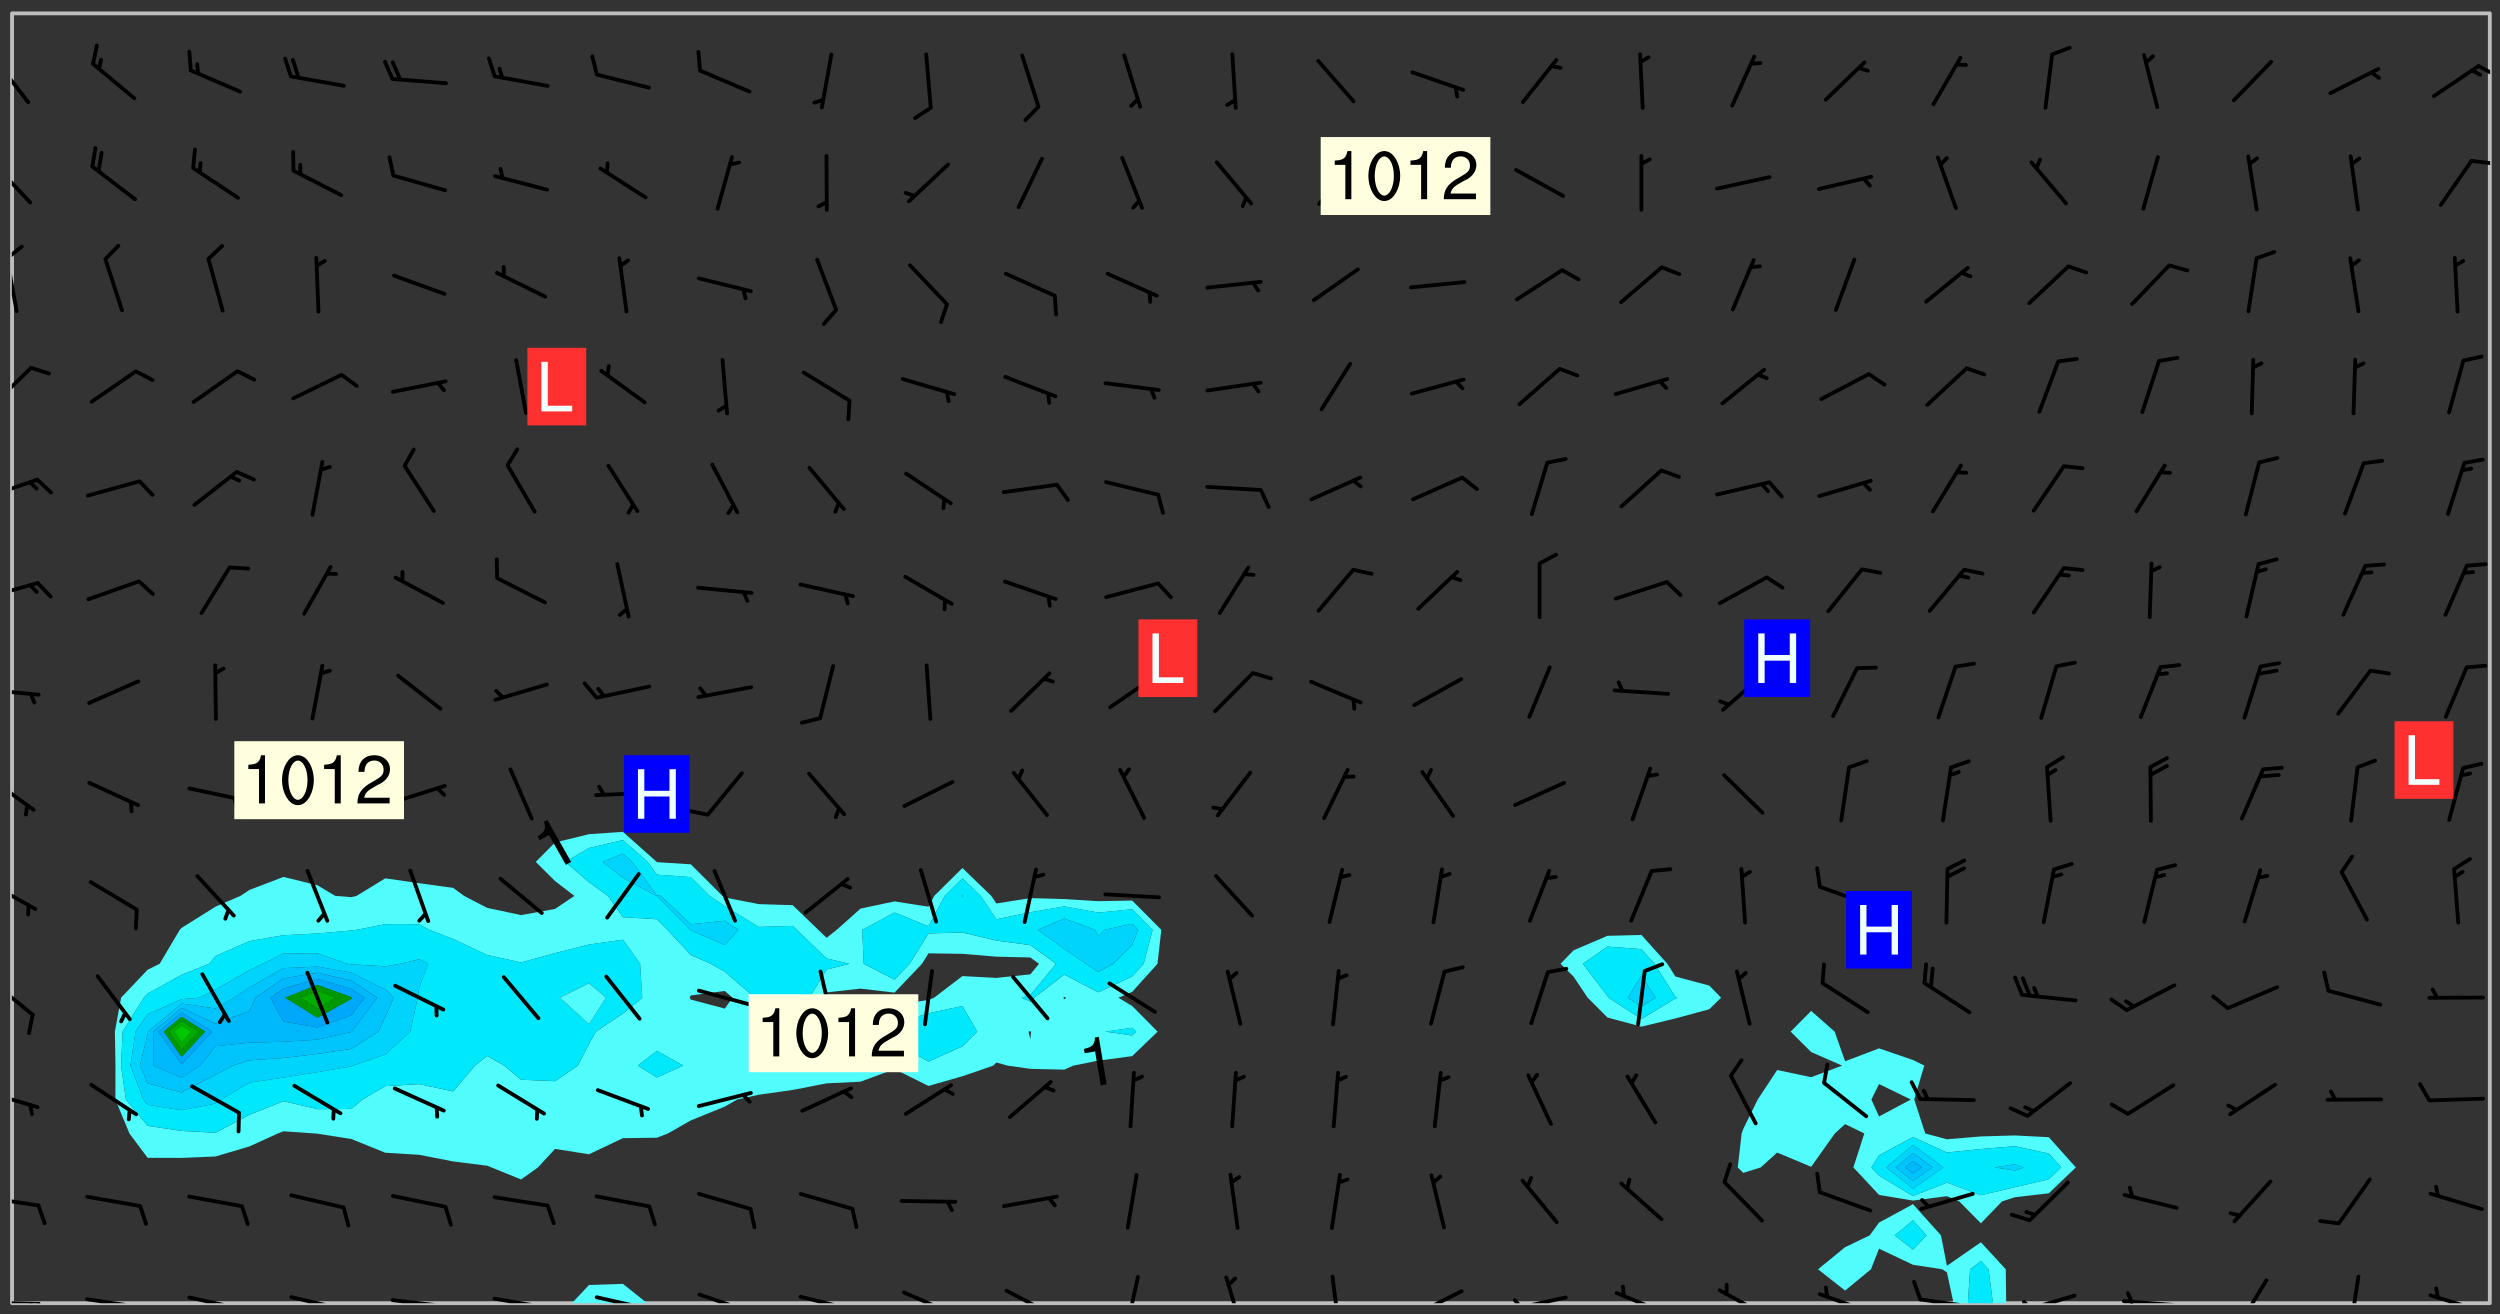 <svg xmlns="http://www.w3.org/2000/svg" role="img" xmlns:xlink="http://www.w3.org/1999/xlink" viewBox="142.45 309.95 326.84 171.84"><rect x="142.45" y="309.95" width="326.84" height="171.84" fill="#333333" stroke="none"/><defs><clipPath id="a"><path d="M144 311.672h1v168.656h-1zm0 0"/></clipPath><clipPath id="b"><path d="M144 311.672h324v168.656H144zm0 0"/></clipPath><clipPath id="c"><path d="M217 477h11v3.328h-11zm0 0"/></clipPath><clipPath id="d"><path d="M380 467h25v13.328h-25zm0 0"/></clipPath><clipPath id="e"><path d="M399 474h4v6.328h-4zm0 0"/></clipPath><clipPath id="f"><path d="M467 311.672h1v168.656h-1zm0 0"/></clipPath><clipPath id="g"><path d="M144 479h4v1.328h-4zm0 0"/></clipPath><clipPath id="h"><path d="M147 480h2v.328h-2zm0 0"/></clipPath><clipPath id="i"><path d="M146 480h2v.328h-2zm0 0"/></clipPath><clipPath id="j"><path d="M153 479h9v1.328h-9zm0 0"/></clipPath><clipPath id="k"><path d="M160 480h2v.328h-2zm0 0"/></clipPath><clipPath id="l"><path d="M166 479h9v1.328h-9zm0 0"/></clipPath><clipPath id="m"><path d="M173 480h2v.328h-2zm0 0"/></clipPath><clipPath id="n"><path d="M180 479h8v1.328h-8zm0 0"/></clipPath><clipPath id="o"><path d="M187 480h2v.328h-2zm0 0"/></clipPath><clipPath id="p"><path d="M193 479h8v1.328h-8zm0 0"/></clipPath><clipPath id="q"><path d="M200 480h2v.328h-2zm0 0"/></clipPath><clipPath id="r"><path d="M206 479h9v1.328h-9zm0 0"/></clipPath><clipPath id="s"><path d="M213 480h3v.328h-3zm0 0"/></clipPath><clipPath id="t"><path d="M220 479h8v1.328h-8zm0 0"/></clipPath><clipPath id="u"><path d="M227 480h2v.328h-2zm0 0"/></clipPath><clipPath id="v"><path d="M233 478h8v2.328h-8zm0 0"/></clipPath><clipPath id="w"><path d="M246 479h9v1.328h-9zm0 0"/></clipPath><clipPath id="x"><path d="M253 480h2v.328h-2zm0 0"/></clipPath><clipPath id="y"><path d="M260 478h8v2.328h-8zm0 0"/></clipPath><clipPath id="z"><path d="M273 478h8v2.328h-8zm0 0"/></clipPath><clipPath id="A"><path d="M289 476h3v4.328h-3zm0 0"/></clipPath><clipPath id="B"><path d="M302 476h4v4.328h-4zm0 0"/></clipPath><clipPath id="C"><path d="M316 476h2v4.328h-2zm0 0"/></clipPath><clipPath id="D"><path d="M327 478h7v2.328h-7zm0 0"/></clipPath><clipPath id="E"><path d="M340 479h8v1.328h-8zm0 0"/></clipPath><clipPath id="F"><path d="M340 479h2v1.328h-2zm0 0"/></clipPath><clipPath id="G"><path d="M353 478h8v2.328h-8zm0 0"/></clipPath><clipPath id="H"><path d="M367 478h7v2.328h-7zm0 0"/></clipPath><clipPath id="I"><path d="M380 478h8v2.328h-8zm0 0"/></clipPath><clipPath id="J"><path d="M393 479h8v1.328h-8zm0 0"/></clipPath><clipPath id="K"><path d="M392 477h2v3.328h-2zm0 0"/></clipPath><clipPath id="L"><path d="M406 479h8v1.328h-8zm0 0"/></clipPath><clipPath id="M"><path d="M406 479h3v1.328h-3zm0 0"/></clipPath><clipPath id="N"><path d="M419 479h9v1.328h-9zm0 0"/></clipPath><clipPath id="O"><path d="M420 478h2v2.328h-2zm0 0"/></clipPath><clipPath id="P"><path d="M434 477h5v3.328h-5zm0 0"/></clipPath><clipPath id="Q"><path d="M449 476h3v4.328h-3zm0 0"/></clipPath><clipPath id="R"><path d="M459 479h9v1.328h-9zm0 0"/></clipPath><clipPath id="S"><path d="M144 466h4v2h-4zm0 0"/></clipPath><clipPath id="T"><path d="M144 452h4v3h-4zm0 0"/></clipPath><clipPath id="U"><path d="M144 437h3v6h-3zm0 0"/></clipPath><clipPath id="V"><path d="M144 425h4v5h-4zm0 0"/></clipPath><clipPath id="W"><path d="M144 411h4v6h-4zm0 0"/></clipPath><clipPath id="X"><path d="M144 399h4v3h-4zm0 0"/></clipPath><clipPath id="Y"><path d="M144 385h4v4h-4zm0 0"/></clipPath><clipPath id="Z"><path d="M144 372h4v4h-4zm0 0"/></clipPath><clipPath id="aa"><path d="M144 357h3v7h-3zm0 0"/></clipPath><clipPath id="ab"><path d="M144 343h1v8h-1zm0 0"/></clipPath><clipPath id="ac"><path d="M144 341h2v3h-2zm0 0"/></clipPath><clipPath id="ad"><path d="M144 331h3v6h-3zm0 0"/></clipPath><clipPath id="ae"><path d="M465 330h3v2h-3zm0 0"/></clipPath><clipPath id="af"><path d="M144 317h3v7h-3zm0 0"/></clipPath><clipPath id="ag"><path d="M466 318h2v2h-2zm0 0"/></clipPath><g id="ah" clip-path="url(#clip1)"><path fill="#fff" fill-opacity="0" fill-rule="evenodd" d="M0 0h1000v1000H0zm0 0"/><path fill="#d3d3d3" fill-opacity="0" fill-rule="evenodd" d="M162.152 355.867l-.234.293.059.234.117.172.176.234.293.348.113.059.117-.172.059-.234.176-.176.465-.176h.699l.234.293.289.816.059.176.176.23.352.234.699.699.172.176.234.348.234.41.289.582.41.465.23.234.234.176.117.23.176.293.172 1.164v.234l.059.289.059.117.117.117.348.41.117.172.176.176.176.234.117.172.172.352.059.234.234.406.234-.059-.176.176-.059.93h-.582l-.234-.113-.348.113-.117.117-.059.293-.059.176-.117.172-.465.293-.059.234-.059.113v.645l.059.172v.41l.059.059v.406l.059.406.117.176.059.059.23.641-.059.293v.699l-.059.582v.234l-.059.23-.055.352v1.922l.055.117h.426l-.367.117-.023.352.891 1.168 1.742.539 1.34.359v.539l.09.809.535.715 1.52.27.891-.086.09 1.164.535.18 1.16-.18 2.055-.984 1.16-.363 1.879-.176 1.695-.18-.18.719-1.516.086-1.25.09-.805.27-1.074.809.27.719.535.898-.18.625-.266.809.266 1.078.625.898.805.18 1.25-.18-.266.723.098.504.055.293v.172l.059.293v.406l.176.117.352.117h.406l.293-.176.113-.117.059-.117.117-.23.059-.176.352-.465.23-.176.176-.059.176.059.059.176.117.988.055.469.059.172.117.234.176.059.816.059h.289l.117.234.059.406.059.352v1.105l.117.293.117.348.289.699.176.352.582.754.352.176.172.059.469.234.641.465.348.234.293.176.293.055.23.062.816.348.293.176.113.172.352.352.117.176.523.641v.289l.059.352v.348l.059.352.059.289.117.059.172.059h.176l.582.234.176.117.176.289.176.234.113.234.293.23.117.117v.41l.059.055.289.234.234.117.059.117.117.172.059.117.23.234.059.176.234.059.117.059-.117.113-.059.117v.117l-.117.293-.117.289v.582l.176.117.117.059.059.117.117.117.113.059.176.348.059.352.059.406v.176l-.059.176-.117.699v.172l.117.176.293.293h.406l.176.117.117.172.117.293v.234h-.527l-.23-.234h-.234l-.176.059-.059.699.059.348.117.176.176.41.117.23.289.469.176.055h.523l.234.059.758.641.059.293v.234l.059.059.23.348v.352l-.117.172v.293l.293.289.293.176.172.059.293.176.293.117.582.406.289.234.293.176.219.16.016.012.23.176.641.523.176.234.117.176.176.176.113.172v.641l.117.176.469.117.582.117.234.059.23.113.293.117.113.059.586.352.289.172.176.062.176.055.176.059.699.352.289.176.234.055.289.176.234.117.641.406.293.117.172.059.234.059.41.059.23.059.234.117.059.172-.41.176.469.059.059.293.113.234.176.055.234.059.176.059.406.117.641.234.117.172.059.234v.176l-.059.117-.059.406.234.234.117.059.348.117.641.23.176.117.289.117.176.176.234.465.582 1.105.176.176.348.176.176.117.352.117 1.047.523.234.059.465.113.293.059.465.176.758.582.234.234.348.465.176.176.289.234.816.699.293.176.289.289.293.176.293.289.695.641.176.176.293.234.289.234.469.289.641.582.348.234.234.293.348.348.352.465.934.992.348.406.117.176.234.059.113.117.645.176.23.113.234.059.293.176.23.117.934.699.406.406.234.176.406.176.234.117.816.348.348.234.234.117.293.289.23.117.758.352.352.172.23.059.293.117.234.059.871.176h.816l.469.23.172.059.875.699.465.117.293.059.176.059.23.059.469.059.348.059.352.059.406.059h.293l.172.059v.23l.176.176h.293l.348.059.352.059.699.117h.641l.465-.234.293-.176.172-.117.41-.172.289-.176.934-.465.469-.293.523-.293.465-.172.465-.176 1.051-.465.289-.117.41-.117.289-.117.527-.176 1.516-.699.582-.348.289-.059.293-.059.348-.117.875-.23.352-.117h.113l.234-.059.875-.234.234-.059h.812l.352-.059.816-.117.172-.059.352-.055.293-.059.23-.059.816-.176.176-.059h.348l.234-.059.465-.117.758-.172.234-.059h.348l.41-.117.289-.059 1.285-.059h.289l.41-.059.23-.059h.176l.875-.117h.406l.41-.117h.348l.352-.113.871-.059h1.75l1.047.289.41.117.289.117.352.117.289.117 1.051.172.289.059h.293l.293.059.172.059.41.059.172.059.117.059h.117l.117.059.352.059h.113l.41.066 1.922.395 1.926.395 1.52.449 1.695.719 2.145.805 1.605-.719 1.43-.805 1.16-1.078 1.25-.449 3.035-.719 1.875-.359 2.145-1.348 2.234-1.254 2.5-1.258 1.695-.449 1.785-.18 1.16-.27.625.539 1.34-.27.715-.988.984-1.344.445-.18.805-.359 1.875-.539 1.785-.449 1.25-.27 1.16-.09 1.699-.09 1.961-.27 1.25-.09h.539l.625-.09h.891l2.145-.18 2.41-.18 2.59-.09 1.695.18 1.609.09 1.43.359 1.16.719 1.875.988 1.16 1.527.266.715.629.09.355.898.535.539.535 1.527 1.074.359h.535l-.805.535.09 1.707.715 2.695.891.805.895.988.715 1.258 1.785.539 1.52-.18.355 1.344 1.609-.805.98-.539.27.27.316-.215.219-.145.801.449.449-.359h.355l.535-.27.539-.719.535-.27.625-.988 1.16.449.84.371 1.395.617 1.695-.18h1.605l1.785.09.18-1.707.535-1.344.805.27.492.848.402.406-.09.539v.359l.715.449.711-.27h1.43l.359.988.445 1.258.715 1.344 1.25.629 1.695.629.715-.18.18-.539.98-.09.449.359.086 1.258-.266.629-.535.18v.539l.715.984.266.539.984.988.801 1.078-.266.359-.09.898-.625 2.332-.355 2.066-.09 1.793-.18.719-.09.539v1.438l-.98 1.883-.359 1.707-.535.898-.805 1.168-.266.539 2.055 1.254.086.359-.355.539-.09-.18v.809l.09 1.438-.445.715-1.074.094-.266.715.535.898.805.719 1.16.809 1.34.27.445.359-.355.449-1.789-.09-1.25-.449-.715-.719-.625-.09-.176 3.59-.188 1.309h89.359V311.703h-55.27v49.082l.762.125 3.289.543 2.023 2.836v2.754l2.352.332 2.348.332h4.051l-1.379 4.16-2.023.707-2.023.703-.543.344-2.594 1.617-.188.117-2.023-2.078-.73-2.742-2.672-2.078-1.375-3.5-.066-.082-1.957-2.672 2.75-1.418v-49.082H294.422v91.414l.117.031.133.012.074.074.105.047.09.059.086.059.09.059.297.297.059.09.031.117.027.117.016.137-.031.117-.059.09-.059.086-.043.105-.047.102-.027.121v.145l.176.27.148.148.074.086.074.074.043.105.062.09.059.086.043.105.059.09.047.102.043.105.059.086.117.18.074.074.062.086.059.09.043.105.059.09.059.086.062.09.059.09.043.102.117.18.074.074.059.086.074.074.09.059.105.047h.148l.133-.016.133.016.102-.047.074-.074.047-.102-.016-.133v-.148l-.047-.105-.027-.117-.047-.102-.027-.121-.043-.102-.062-.09-.043-.102-.043-.105-.031-.117-.016-.133-.012-.137.086-.059.059-.086.121-.031.043.105.016.133v.117l.059.102.059.09.09.059.148.148.059.09.043.105-.012.102.086.059.105.047.086.059.09.059.074.074-.117.027-.105.047-.086.059-.074.074-.059.09-.062.086-.027.121-.047.102-.043.105-.031.117-.012.133-.016.133v.148l.027.117.047.105.043.102.059.09.074.074.09.059.074.074.09.059.059.09.043.105.047.102.117.031.133.016h.148l.117-.031.105.043.043.105.047.102.027.121L299.5 410l.027.117.031.121.027.117.105.043.102.047.133-.016.148.148.062.086.074.074.07.074.09.062.105.043.102.043.117.031.137.016.117-.031.074-.074.027-.117-.012-.133-.031-.121-.027-.117.043-.105h.117l.09.062.117.027h.148l.133.016h.148l.133.016.133-.016h.148l.133-.016.133-.012.137.012.117-.027.133-.016.191-.059-.059.176-.016.133-.027.121-.016.133-.059.086-.133.016-.105.047-.105.043-.117.031-.117.027-.266.031h-.148l-.133.016-.074.074.059.086.148.148.117.18.074.07.09.062.09.059.086.059.09.059.102.043.105.062.105.043.086.059.105.047.102.043.18.117.059.09-.043.102-.047.105.016.133.223.223.059.09.043.102.031.121.043.102.016.133.031.117.012.137.031.117.148.148.102.043.105.043.117.031.133.016.137.016h.117l.117-.031.09-.059.043-.105.047-.102.043-.105.031-.117.012-.133v-.148l-.012-.133-.016-.133-.031-.117-.043-.105-.047-.105-.043-.102-.043-.105-.016-.133.016-.133.027-.117.031-.117.027-.121.047-.102.09-.059.086-.062.074-.074.09-.059.223-.223.059-.086.074-.074.117-.18.059-.086v-.148l-.074-.074-.102-.047-.105-.043-.102-.043-.059-.09-.047-.105-.027-.117.09-.059.117-.031.102-.043.18-.117.148-.148.012-.133-.012-.105-.09-.059-.133.016h-.148l-.133.016-.133-.016-.121-.031-.086-.059-.074-.074-.059-.09-.062-.086-.117-.18-.059-.086.031-.121.086-.059.121-.031.059-.086v-.121l-.031-.117-.059-.09-.059-.086-.047-.105-.027-.117-.016-.133.059-.09.074-.074.09-.059.117-.18.074-.074.059-.086.148-.148.121-.031.133-.016.133.016.074.074.043.105.016.133-.031.117-.117.031-.133.012-.148.148-.043.105-.047.102-.027.121-.031.117v.148l.031.117.043.105.059.09.074.07.074.074.117.031.121.027.117-.027.133-.016h.117l.09.059.074.074.047.105.059.086.102.047.133.016.105.043.086.059-.012.105-.074.074-.18.117-.059.09-.09.059-.07.074-.074.074-.062.09-.027.117-.016.133.016.133-.016.133v.148l.016.133.027.117.031.121.074.074.09.059.086.059.09.059.117.031v.086l-.102.047-.09.059-.266.031-.117.027h-.148l-.105.043-.102.047-.059.09-.062.234-.012.133-.031.121-.016.133v.293l-.012.133.012.137.016.133.133.016.133.012.121.031.086.059.074.074.047.105.043.102.016.133v.445l-.016.133v.445l.031.266.027.117.016.133.031.117.086.211.031.266v.148l-.031.117-.027.117-.031.121-.027.117-.031.117-.031.121-.012.133-.016.133.09.059.117-.031.102.016.047.105-.031.266v.441l-.043.105-.047.105-.043.102-.043.105-.059.086-.031.121-.043.117-.031.117-.016.133.016.133.059.09.105.047.086.059.059.086-.012.137-.031.117-.043.102v.445l-.016.133v.148l-.031.117-.043.105-.027.117-.047.105-.043.102-.031.121-.027.117-.031.133-.031.117-.027.117-.043.105-.031.117-.031.121-.012.133-.016.133v.297l.027.117v.148l.047.398.027.117.059.09.121.031h.148l.133-.016.059.09v.117l-.059.09-.09.059-.102.043-.105.047-.09.059-.086.059-.137.016-.117-.031-.133-.016-.102.047-.062.086-.012.137-.016.133-.031.117-.027.117-.016.133-.031.121v.297l.016.133.031.117v.148l.012.133v.148l-.027.117-.047.102-.027.121-.031.117-.059.09-.074.074-.102.043-.105.047-.117.027-.121.031-.102-.047.059-.086.105-.047.027-.117.031-.117.027-.121.031-.117v-.148l.016-.133-.031-.117-.043-.105-.105.016-.074.074-.102.043-.09.062-.074.074-.043.102-.016.133-.031.117L304.25 426l-.031.117-.027.117-.031.121-.027.117-.031.117-.043.105-.09.059h-.09l-.117-.031-.031-.086.016-.137-.031-.117v-.148l-.012-.133v-.148l-.062-.234-.027-.121-.043-.102-.047-.105-.059-.086-.059-.09-.043-.105-.062-.086-.148-.148-.07-.074-.105-.047-.105-.043-.102-.043-.297-.297-.09-.074-.086-.059-.105-.043-.09-.062-.086-.059-.105-.043-.09-.059-.086-.062-.074-.07-.105-.047-.086-.059-.105-.043-.09-.062-.102-.043-.105-.043-.086-.059-.105-.047-.105-.043-.102-.047-.09-.059-.102-.043-.105-.043-.09-.062-.117-.027-.133-.016-.133.016H299.75l-.133.016-.117-.031-.09-.059-.074-.074-.09-.059-.102-.047h-.148l-.121-.027-.102-.043-.074-.074-.117-.18-.09-.059-.102-.043-.09-.062-.105-.043-.09-.059-.086-.059-.105-.047-.059-.086-.059-.09-.043-.105-.047-.102-.074-.074-.086-.059-.074-.074-.09-.059-.223-.223-.043-.105-.031-.266.105-.043h.145l.105.043.074.074.09.059.086.059.105.047.09.059.148.148.07.074.148.148.062.086.074.074.086.059.074.074.09.062.09.059.086.059.27.176.102.047.105.043.102.043.047-.074.059-.086.074-.074.07-.074.105.043.074.074.059.09.043.102.047.105.043.105.121.027.117-.027.074-.09.043-.105.059-.09.074-.074.105-.043.117-.027.133.012.09.059.148.148.059.09.043.105.047.102.043.105.043.102.105.047.105.043.133.016.086-.059.059-.09.074-.074.105-.043.117.027.105.047.102.043.105.043.102.047.18.117v.117l-.016.133.016.133.016.137.059.086.102.047.121.027.117.031h.148l.117-.031.059-.09.18-.117.059-.09.074-.074.059-.086.117-.18.18-.117.117.031.09.059.043.074-.016.133v.117l.09.059h.148l.133-.016.133-.012.266-.031.105-.043.117-.031.121-.027.074-.074.07-.074.062-.09-.016-.105-.047-.102-.102-.043-.105-.016-.117.027-.266.031h-.148l-.074-.074-.09-.059-.117-.031-.117-.027-.133-.016h-.148l-.133.016h-.297l-.105-.047-.148-.148-.043-.102-.059-.09.223-.223.086-.059.105-.043.117-.031.133-.016.133.016.137.016.102.043.133-.012.09-.062.102-.043.062-.09-.047-.102-.09-.059-.117-.031-.102-.043-.059-.09-.062-.09v-.117l.016-.133.105-.047.074-.07v-.121l-.09-.059-.031-.117.09-.059.074-.074.043-.105.059-.09.047-.102.016-.133v-.148l-.047-.105-.043-.102-.09-.059-.133-.016-.102-.043-.137-.016-.117-.031h-.445l-.133-.016-.133-.012-.133-.016-.117-.031h-.148l-.133-.016-.133-.012-.266-.031-.121-.043-.086-.059-.074-.074v-.148l.012-.133.105-.047.102-.043.133-.016h.152l.133-.016h.293l.121.031.102.043.09.059.234.062.121-.047.09-.059.102-.043.133-.016.105.043.102.047.133.012.121-.027h.145l.121-.031.117-.027.105-.047.074-.074.086-.059.148-.148.059-.086.047-.105.027-.117.016-.105-.102-.043-.09-.059-.117-.031-.105-.043-.09-.062-.074-.086-.074-.074-.102-.043-.105-.047-.102-.043-.059-.09-.047-.102-.086-.211-.062-.086-.059-.09-.074-.074-.086-.059h-.27l-.117.031-.09.059-.102.043-.133.016-.105-.016-.027-.117-.062-.09-.117-.031-.102-.043-.148-.148-.031-.117-.016-.105.074-.074.18-.117.117-.027.117-.031.137.016.102.043.105.043.102.047.105.043.117.031.133.016.117.027.133.016.105-.016.09-.059-.074-.074-.105-.043-.074-.074-.074-.09-.148-.148-.086-.059-.09-.059-.074-.074-.09-.059-.102-.047-.121-.027-.102-.047-.105-.043-.117-.031-.102-.043-.121-.031h-.148l-.117.031-.105.043-.086.062-.18.117-.086.059-.09.059-.105.047-.086.059-.105.043-.102.043-.105.047-.074.074-.059.09-.059.086-.047.105-.059.086-.074.074-.133-.012-.117-.031h-.117l-.074.074-.09.059-.074.074-.09.059-.086.059-.105.047-.102.043-.137.016-.102-.043-.148-.148-.105-.047h-.086l-.105.047-.102.043-.121.031-.117-.031-.074-.074v-.117l.031-.121.074-.07.059-.09.074-.074.117-.031.105-.043h.293l.133-.016.137-.016.102-.043.09-.059.102-.047.09-.059.133-.012.09.059.133.012.09-.059.086-.059.105-.043.09-.059.086-.062.09-.059.148-.148.059-.086.059-.09.105-.043.133-.016.117.027.121.031.059-.059.059-.09.031-.266.027-.117.105.012.133.016.102-.043.09-.059.059-.09.074-.074.059-.09.047-.102.012-.133-.012-.133-.047-.105-.148-.148-.059-.09-.059-.086-.043-.105v-.445l.016-.133v-.148l.012-.133-.059-.059-.09.059-.102-.043-.18-.117-.086-.059-.062-.09-.059-.09-.074-.074-.086-.059-.121.031-.102.012-.105.047-.086.059-.105.043-.148.148-.09.059-.086.059-.09.062-.105.043-.133.016v-.121l.105-.043.117-.031.074-.07.043-.105v-.148l-.027-.117-.148-.148-.133-.016h-.148l-.117.031-.105.043-.102.043-.09.062-.117.027-.074-.074.012-.133-.043-.102-.043-.105-.09-.059-.117.027-.121.031-.117.031-.102.043-.121.031-.102.043-.105.043-.09.059-.102.016v-.117l.016-.133-.059-.09-.074.043-.148.148-.059.09-.074.074-.047.105-.043.102-.074.074-.059.09-.074.074-.059.086-.074.074-.09.062-.074.07-.074.074-.102.016-.133.016-.105-.043v-.121l.148-.148.043-.102.059-.09.047-.102.043-.105.059-.09.031-.117.043-.102.031-.121.027-.117.047-.105.043-.102.043-.105.074-.07.09-.062.09-.059.102-.043h.297l.266-.031.105-.043-.074-.074-.117-.031-.105-.043-.09-.059-.102-.047-.09-.059-.102-.043-.105-.043-.09-.062-.086-.059-.105-.043-.102-.043-.121-.031-.117-.031-.102-.043L297.5 410.25l-.102-.043-.09-.059-.043-.105-.016-.133.102-.043.133-.016.137.016.133-.016.102-.043.059-.09.016-.105-.09-.059-.074-.074-.102-.043-.09-.059-.148-.148-.043-.105-.016-.133v-.293l-.059-.09-.09-.059-.074-.074-.043-.105-.031-.117-.059-.09-.074-.074-.117-.027-.074-.074-.09-.059-.09-.062-.086-.059-.074-.074-.059-.086-.047-.105-.086-.059-.148-.148-.195-.059-.133.016-.102.043-.074.074-.047.102-.043.105-.059.09-.059.086-.297.297-.09.059h-.086l-.062-.086-.043-.105.031-.117.059-.09.027-.117-.012-.133-.09-.062-.105.047-.117.027-.117.031-.27.176-.102.047-.117.027-.105.047-.09.059-.102.043-.059-.086-.047-.105.016-.133.047-.105.07-.074.074-.07.059-.09v-.148l-.043-.105h-.238l-.102.047-.031.117-.027.117-.031.121-.074.043-.133.016-.074-.047-.043-.102-.043-.105-.047-.102-.043-.105-.121.031-.102.043-.133.016-.117.031-.105.043-.09.059-.102.047-.121.027-.133.016-.102-.043-.059-.09-.047-.105-.043-.102-.043-.105v-.117l.059-.09.086-.059.18-.117.102-.047.105-.043.105-.059.102-.043.09-.062.102-.043.105-.059.102-.047.09-.059.105-.043.102-.043.09-.062.102-.043.137-.016.117.031.102.043.121.031.102.043.105.047.102.043.105.043.102.047.105.043.102.043.105.047.086.059.105.043.117.031.105.043.102.047.09.059.105.043.102.043.105.047.117.027.102.047.121.027h.148l.086-.059.016-.102.059-.09-.027-.117-.074-.074-.117-.18-.074-.074-.09-.074-.18-.117-.086-.059-.105-.043-.102-.047-.27-.176-.059-.09-.074-.074-.059-.09-.043-.102-.031-.117-.016-.137v-.562l-.012-.133-.016-.133-.031-.117-.016-.133-.012-.133-.031-.121-.223-.223-.059-.086-.016-.105.031-.117.133-.016v-91.414H172.992v1.453l-.059.234-.352 1.051-.172.523-.117.348-.176.41-.117.172-.234.293-.23.059h-.352l-.117.059-.23.406v.293l.117.176.23.23.117.234.641.758.293.465.176.234.23.352.234.348.641.816.176.465.172.41.117.695.176.469.117 1.398.059.465v.875l.117 1.047v4.781l-.059.465-.352 1.281-.176.523-.113.41-.352.93L172.934 336l-.234.582-.117.176-.172.348-.176.406-.352.816-.059.293-.113.293-.117.289-.059.176-.117.875-.059.406-.059.117-.059.176-.059.172-.23.527-.117.172v.234l-.117.234-.059.172-.176.586v.289l-.059.176v.293l-.059.113-.059.527v.172l-.055.234v2.621l-.176.816-.117.176-.176.234-.117.172-.113.234-.586.934-.23.289-.293.465-.176.234-.289.352-.352.699-.113.23-.176.41-.176.23-.406.527-.816.699-.293.172-.289.234-.176.117-.176.176-.523.406-.527.176-.172.176-.234.055-.641.176h-.758m12.211 31.023l-1.074.449.359.895 1.25-.715.445-.539-.98-.09"/><path fill="#d3d3d3" fill-opacity="0" fill-rule="evenodd" d="M201.508 416.598h-.895l.449.629.98.359.805-.09.445-.988-.176.09-.715-.355-.895.355m154.621 59.07l-.059-.523v-.293l.113-.293.059-.23.469-.469h.113l.117-.113.117-.059h.176l.234-.059h.348l.234.059.117.059.23.172.059.176.117.582v.293l-.117.176-.172.289-.176.176-.527.523-.23.234-.117.059h-.176l-.117-.059-.406-.293-.176-.117-.117-.059-.059-.113-.055-.117m6.641-10.957l-.059-.172v-1.109l.059-.172.176-.059.172-.059h.176l.234-.059.117.059.059.699-.059.172-.117.176-.117.059-.234.523-.113.059h-.234l-.059-.117m9.613-14.391l-.117-.176v-.699l.293-.875.117-.172.176-.352.113-.23.117-.293.352-.758.117-.23.172-.234h.176l.117-.059h.641l.117.059.234.234.172.113.352.293.117.117.113.176v.113l.117.059.117.117v.699l-.059.176v.23l-.059.176-.348 1.051-.117.23-.117.234-.117.059-.23.234-.641.289h-.875l-.41-.117-.641-.465"/><path fill="none" stroke="#bebebe" stroke-linecap="round" stroke-linejoin="round" stroke-miterlimit="10" stroke-width=".5" d="M467.957 311.695H144.027v168.625h323.93v-168.625"/><g clip-path="url(#a)"><path fill="#fff" fill-opacity="0" fill-rule="evenodd" d="M144 475.891v4.438h.004H144V311.672h.004H144v164.219"/></g><g clip-path="url(#b)"><path fill="#fff" fill-opacity="0" fill-rule="evenodd" d="M144.004 480.328V311.672h79.887v107.027l-4.438.305-4.438 1.09-2.52 2.535 2.52 2.504 2.531 1.938-2.531 1.711-4.441.805-4.438-.949-3.016-1.566-1.422-1.047-4.438-.609-4.441-.637-3.754 2.293-.684.168-2.105-.168-2.332-1.391-4.438-1.086-4.441 1.699-1.176.777-3.262 1.41-4.438 2.781-.238.246-2.625 4.438-1.574.781-3.469 3.656-.816 4.438.078 4.441-.004 4.438 1.836 4.438 2.375 3.176 4.438.012 4.438-.188 4.438-1.316 3.691-1.684.75-.293 4.254.293.184.023 4.438.691 4.438 1.797 4.441.27 4.438.871 4.438.555.578.23 3.859 1.57 2.203-1.57 2.238-2.426 4.438.699 4.438-2.105 4.438-.059 1.426-.547 3.012-1.715 4.441-1.805 1.594-.918 2.844-.633 4.438-.625 4.438-.863 4.438-.215 4.441-1.648 4.438 2.203 4.438-1.27 4.035-1.387.402-.406 1.48.406 2.961.422 4.438.102 1.172-.523 3.266-.652 4.438-.59 3.324-3.199-3.324-3.359-1.801-1.078 1.801-.762 3.309-3.676.5-4.438-3.809-3.828-4.438.078-4.438-.273-4.438-.125-4.441.699-.664-.988-3.773-3.648-3.688 3.648-.75 1.41-4.438-.691-4.441.941-3.121 2.777-1.316 1.047-1.09-1.047-3.348-3.223-4.438-.141-4.438-.867-.305-.207-4.137-4.129-4.438-.281-.023-.031-4.414-3.93V311.672h133.152v120.508l-4.441.113-4.438 1.902-1.691 1.75 1.691 1.676v38.266l-.004.004.004.004.004-.004-.004-.004v-38.266l1.852 2.762 2.586 2.59 4.441 1.195 4.438-1.074 4.438-1.203 1.543-1.508-1.543-1.582-4.438-1.188-1.051-1.668-3.387-3.766V311.672h22.191v130.441l-2.684 2.707 2.684 2.672 4.043 1.77-4.043 1.516-4.441-.938-2.547 3.859-1.891 3.855-.211.582-.504 4.438.715.715 2.289-.715 2.148-1.941 4.441 1.863 3.098-4.359 1.34-1.223 2.512 1.223-1.43 4.438 3.355 3.598 4.438.738 4.438-.574 1.609.68 2.832 2.867 2.762-2.867 1.676-.539 4.438-.52 3.539-3.383-3.539-3.953-4.438-.227-4.438.129-4.441.371-2.836-.758-1.441-4.438 1.316-4.438-1.477-.73-4.438-1.523-4.438 1.688-1.363-3.875-3.074-2.707v-130.441h88.762v168.656h-63.27l-.051-4.438-3.25-3.535-4.441 3.082-.781-3.984-3.656-4.074-4.438 2.406-1.219 1.668L383.672 473l-3.539 2.891 3.539 2.785 3.379-2.785 1.059-2.691 4.438 2.102 3.832.59.605.406.867 4.031H227.059l-3.168-2.531-4.438.148-2.242 2.383H144.004"/></g><path fill="#50fcfc" fill-rule="evenodd" d="M157.547 449.262l-.078-4.441.816-4.438 3.469-3.656 1.574-.781 2.625-4.438.238-.246 4.438-2.781 3.262-1.41 1.176-.777 4.441-1.699 4.438 1.086 2.332 1.391 2.105.168.684-.168 3.754-2.293v5.988l-3.723.742-.715.086-4.438.395-4.438.227-4.441.77-4.438 1.953-.832 1.008-3.605 1.445-4.438 2.457-.508.535-2.766 4.438-.199 4.441.629 4.438 2.844 3.441 4.438.66 4.438.242 4.438-2.359 4.441-1.766 4.438 1.035 4.438-.02 1.449-1.234 2.988-1.754 4.441-.262 4.438.957 2.848-3.379 1.59-1.258 2.23 1.258 2.207 1.852 4.441.188 2.977-2.039 1.461-2.82.898-1.621 3.539-2.359 2.527-2.078-.281-4.438-2.246-3.145-4.438.629-4.438 1.121-4.441 1.227-4.438-.977-4.438-2.094-3.133-1.199-1.305-.73-4.441-.012v-5.988l4.441.637 4.438.609 1.422 1.047 3.016 1.566 4.438.949 4.441-.805 2.531-1.711-2.531-1.938-2.52-2.504 2.52-2.535 4.438-1.09 4.438-.305v1.07l-4.438 1.043-3.109 1.816 3.109 2.668 2.477 1.773 1.961 2.793 4.438.27v17.199l-2.496 1.93 2.496 1.551 3.453-1.551-3.453-1.93v-17.199l1.367 1.375 3.07 3.297 2.609 1.141 1.832 1.043v2.516l-4.441.59-.152.289.152.25 4.441 1.172 1.02-1.422-1.02-.879v-2.516l3.93 3.395.508 1.66 4.438 1.172 2.184-2.832 2.254-3.676 2.973-.762-2.973-.691-3.91-3.746-.527-.508-4.438.129-4.438-2.707-1.988-1.352-2.453-2.449-4.438-.324-1.227-1.668-3.211-2.859v-1.07l4.414 3.93.023.031 4.438.281 4.137 4.129.305.207 4.438.867 4.438.141 3.348 3.223 1.09 1.047 1.316-1.047 3.121-2.777 4.441-.941 4.438.691.75-1.41 3.688-3.648v1.344l-2.328 2.305-2.109 3.969-4.438-1.801-4.227 2.27.199 4.438 4.027 2.074 1.977-2.074 2.461-3.965v2.598l-.848 1.367-3.59 3.766-4.441-.52-4.438.492-.426.699.426 2.719 4.438-1.637 4.441-.121 4.438-.676.727-.285 3.711-2.832v3.914l-4.438.949-4.438 1.344-4.426 1.062 4.426 1.402 4.438 2.5 4.438-1.977 1.93-1.926-1.93-3.355v-3.914l4.438.242 4.441-.469 1.133-1.379-1.133-.824-4.441-.105-4.438-.371-4.438-.066v-2.598l4.438-.125 4.438 1.055 4.441.602 3.359 2.434-3.359 4.082-1.145.355 1.145.512v3.863l-.242.062.242.988.098-.988-.098-.062v-3.863l.504-.512 3.934-3.02v2.922l-.129.098.129.199.254-.199-.254-.098v-2.922l4.438 2.312 4.438-2.066 1.5-1.664 1.172-4.438-2.672-2.688-4.438.434-4.438-.812-4.438.766-4.441.918-2.055-3.055-2.383-2.305v-1.344l3.773 3.648.664.988 4.441-.699 4.438.125 4.438.273 4.438-.078 3.809 3.828-.5 4.438-3.309 3.676-1.801.762 1.801 1.078v2.844l-3.492.516 3.492.496.512-.496-.512-.516v-2.844l3.324 3.359-3.324 3.199-4.438.59-3.266.652-1.172.523-4.438-.102-2.961-.422-1.48-.406-.402.406-4.035 1.387-4.438 1.27-4.438-2.203-4.441 1.648-4.438.215-4.438.863-4.438.625-2.844.633-1.594.918-4.441 1.805-3.012 1.715-1.426.547-4.438.059-4.438 2.105-4.438-.699-2.238 2.426-2.203 1.57-3.859-1.57-.578-.23-4.438-.555-4.438-.871-4.441-.27-4.438-1.797-4.438-.691-.184-.023-4.254-.293-.75.293-3.691 1.684-4.438 1.316-4.438.188-4.438-.012-2.375-3.176-1.836-4.438.004-4.438"/><path fill="#00e8fc" fill-rule="evenodd" d="M158.91 453.699l-.629-4.438.199-4.441 2.766-4.438.508-.535 4.438-2.457 3.605-1.445.832-1.008 4.438-1.953 4.441-.77 4.438-.227v2.586l-4.438.016-2.684 1.355-1.758.844-4.438 2.527-2.105 1.066-2.332.188-4.438 1.98-1.586 2.27-.66 4.441 1.676 4.438.57.691 4.438.711 4.438-.875.738-.527 3.699-2.207 4.441-.66 4.438-.711 4.438-.762.215-.098 4.223-1.445 3.258-2.996.992-4.438.191-1.359 1.184-3.078-1.184-.586-2.461.586-1.98.336-4.438-.258-.543-.078-3.895-1.371v-2.586l4.438-.395.715-.086 3.723-.742 4.441.012 1.305.73 3.133 1.199 4.438 2.094 4.438.977 4.441-1.227 4.438-1.121v5.078l-3.801 1.875 3.801 3.445 2.219-3.445-2.219-1.875v-5.078l4.438-.629 2.246 3.145.281 4.438-2.527 2.078-3.539 2.359-.898 1.621-1.461 2.82-2.977 2.039-4.441-.188-2.207-1.852-2.23-1.258-1.59 1.258-2.848 3.379-4.438-.957-4.441.262-2.988 1.754-1.449 1.234-4.438.02-4.438-1.035-4.441 1.766-4.438 2.359-4.438-.242-4.438-.66-2.844-3.441"/><path fill="#00d4fc" fill-rule="evenodd" d="M161.184 453.699l-1.676-4.438.66-4.441 1.586-2.27 4.438-1.98 2.332-.188 2.105-1.066 4.438-2.527 1.758-.844 2.684-1.355 4.438-.016v1.746l-4.438.199-4.441 2.52-2.027 1.344-2.41 1.414-4.438-.652-4.395 3.676-.043.305-1.023 4.137 1.023 2.34 4.438 1.176 4.438-2.336 2.27-1.18 2.168-.691 4.441-.305 4.438-.531 4.438-.656 3.516-2.258.922-1.922 1.102-2.516-1.102-1.059-4.438-2.227-4.438-.777v-1.746l3.895 1.371.543.078 4.438.258 1.98-.336 2.461-.586 1.184.586-1.184 3.078-.191 1.359-.992 4.438-3.258 2.996-4.223 1.445-.215.098-4.438.762-4.438.711-4.441.66-3.699 2.207-.738.527-4.438.875-4.438-.711-.57-.691"/><path fill="#00c4fc" fill-rule="evenodd" d="M161.754 451.602l-1.023-2.34 1.023-4.137.043-.305 4.395-3.676 4.438.652 2.41-1.414 2.027-1.344 4.441-2.52 4.438-.199v.797l-4.438.742-3.656 2.523-.785 1.738-4.438 1.668-4.438-2.066-3.707 3.098.004 4.441 3.703 1.598 2.434-1.598 2.004-2.535 4.438-.461 4.441-.121 4.438-.277 4.438-1.012.055-.035 3.32-4.438-3.375-2.215-4.438-1.051v-.797l4.438.777 4.438 2.227 1.102 1.059-1.102 2.516-.922 1.922-3.516 2.258-4.438.656-4.438.531-4.441.305-2.168.691-2.27 1.18-4.438 2.336-4.438-1.176"/><path fill="#00b8fc" fill-rule="evenodd" d="M162.488 449.262l-.004-4.441 3.707-3.098v.574l-3.02 2.523 3.02 4.277 4-4.277-4-2.523v-.574l4.438 2.066 4.438-1.668.785-1.738 3.656-2.523 4.438-.742v.801l-4.438 1.281-1.719 1.184 1.719 3.117 4.438.77 4.438-1.578 1.742-2.309-1.742-1.141-4.438-1.324v-.801l4.438 1.051 3.375 2.215-3.32 4.438-.055.035-4.438 1.012-4.438.277-4.441.121-4.438.461-2.004 2.535-2.434 1.598-3.703-1.598"/><path fill="#00a8fc" fill-rule="evenodd" d="M166.191 449.098l-3.02-4.277 3.02-2.523v.578l-2.328 1.945 2.328 3.301 3.086-3.301-3.086-1.945v-.578l4 2.523-4 4.277"/><path fill="#009800" fill-rule="evenodd" d="M166.191 448.121l-2.328-3.301 2.328-1.945v.574l-1.641 1.371 1.641 2.328 2.176-2.328-2.176-1.371v-.574l3.086 1.945-3.086 3.301"/><path fill="#00ac00" fill-rule="evenodd" d="M166.191 447.148l-1.641-2.328 1.641-1.371v.578l-.953.793.953 1.352 1.262-1.352-1.262-.793v-.578l2.176 1.371-2.176 2.328"/><path fill="#00c800" fill-rule="evenodd" d="M166.191 446.172l-.953-1.352.953-.793 1.262.793-1.262 1.352"/><path fill="#00a8fc" fill-rule="evenodd" d="M179.508 443.5l-1.719-3.117 1.719-1.184 4.438-1.281v.797l-4.207 1.668 4.207 2.629 4.438-2.484.109-.145-.109-.07-4.438-1.598v-.797l4.438 1.324 1.742 1.141-1.742 2.309-4.438 1.578-4.438-.77"/><path fill="#009800" fill-rule="evenodd" d="M183.945 443.012l-4.207-2.629 4.207-1.668v.797l-2.195.871 2.195 1.371 2.391-1.371-2.391-.871v-.797l4.438 1.598.109.07-.109.145-4.438 2.484"/><path fill="#00ac00" fill-rule="evenodd" d="M183.945 441.754l-2.195-1.371 2.195-.871v.801l-.184.07.184.113.199-.113-.199-.07v-.801l2.391.871-2.391 1.371"/><path fill="#00c800" fill-rule="evenodd" d="M183.945 440.496l-.184-.113.184-.07.199.07-.199.113"/><path fill="#50fcfc" fill-rule="evenodd" d="M219.453 438.508l-3.801 1.875 3.801 3.445 2.219-3.445-2.219-1.875"/><path fill="#00e8fc" fill-rule="evenodd" d="M219.453 425.297l-3.109-2.668 3.109-1.816 4.438-1.043v1.785l-2.676 1.074 2.676 2.082 4.336 2.359.102.047 4.367 4.391.07.078 4.441 1.918 1.77-1.996-1.77-1.176-4.441.445-3.934-3.707-.504-.047-3.23-4.395-1.207-1.074v-1.785l3.211 2.859 1.227 1.668 4.438.324 2.453 2.449 1.988 1.352 4.438 2.707 4.438-.129.527.508 3.91 3.746 2.973.691-2.973.762-2.254 3.676-2.184 2.832-4.438-1.172-.508-1.66-3.93-3.395-1.832-1.043-2.609-1.141-3.07-3.297-1.367-1.375-4.438-.27-1.961-2.793-2.477-1.773"/><g clip-path="url(#c)"><path fill="#50fcfc" fill-rule="evenodd" d="M217.211 480.328l2.242-2.383 4.438-.148 3.168 2.531h-9.848"/></g><path fill="#00d4fc" fill-rule="evenodd" d="M223.891 424.711l-2.676-2.082 2.676-1.074 1.207 1.074 3.23 4.395.504.047 3.934 3.707 4.441-.445 1.77 1.176-1.77 1.996-4.441-1.918-.07-.078-4.367-4.391-.102-.047-4.336-2.359"/><path fill="#00e8fc" fill-rule="evenodd" d="M228.328 450.812l-2.496-1.551 2.496-1.93 3.453 1.93-3.453 1.551"/><path fill="#fff" fill-opacity="0" fill-rule="evenodd" d="M232.766 440.094l-.152.289.152.25 4.441 1.172 1.02-1.422-1.02-.879-4.441.59m17.754-.41l-.426.699.426 2.719 4.438-1.637 4.441-.121 4.438-.676.727-.285 3.711-2.832 4.438.242 4.441-.469 1.133-1.379-1.133-.824-4.441-.105-4.438-.371-4.438-.066-.848 1.367-3.59 3.766-4.441-.52-4.438.492"/><path fill="#00e8fc" fill-rule="evenodd" d="M259.398 446.223l-4.426-1.402 4.426-1.062 4.438-1.344 4.438-.949 1.93 3.355-1.93 1.926-4.438 1.977-4.438-2.5m-4.027-10.277l-.199-4.438 4.227-2.27 4.438 1.801 2.109-3.969 2.328-2.305v2.238l-.062.066.062.129.066-.129-.066-.066v-2.238l2.383 2.305 2.055 3.055 4.441-.918 4.438-.766v1.598l-3.48 1.469 3.48 2.508 2.828 1.93 1.609 1.07 1.977-1.07 2.461-2.438.781-2-.781-.785-3.617.785-.82.836-.41-.836-4.027-1.469v-1.598l4.438.812 4.438-.434 2.672 2.688-1.172 4.438-1.5 1.664-4.438 2.066-4.438-2.312-3.934 3.02-.504.512-1.145-.512 1.145-.355 3.359-4.082-3.359-2.434-4.441-.602-4.438-1.055-4.438.125-2.461 3.965-1.977 2.074-4.027-2.074"/><path fill="#00d4fc" fill-rule="evenodd" d="M268.273 427.199l-.062-.129.062-.066.066.066-.066.129"/><path fill="#fff" fill-opacity="0" fill-rule="evenodd" d="M277.152 444.758l-.242.062.242.988.098-.988-.098-.062"/><path fill="#00d4fc" fill-rule="evenodd" d="M281.59 434.016l-3.48-2.508 3.48-1.469 4.027 1.469.41.836.82-.836 3.617-.785.781.785-.781 2-2.461 2.438-1.977 1.07-1.609-1.07-2.828-1.93"/><path fill="#fff" fill-opacity="0" fill-rule="evenodd" d="M281.59 440.285l-.129.098.129.199.254-.199-.254-.098"/><path fill="#00e8fc" fill-rule="evenodd" d="M290.465 445.316l-3.492-.496 3.492-.516.512.516-.512.496"/><path fill="#50fcfc" fill-rule="evenodd" d="M348.164 437.621l-1.691-1.676 1.691-1.75 4.438-1.902v1.41l-3.219 2.242 3.219 4.234.117.203 4.324 2.801 4.438-2.691.262-.109-.262-.109-2.723-4.328-1.715-1.906-4.441-.336v-1.41l4.441-.113 3.387 3.766 1.051 1.668 4.438 1.188 1.543 1.582-1.543 1.508-4.438 1.203-4.438 1.074-4.441-1.195-2.586-2.59-1.852-2.762m0 38.273l-.004-.004.004-.004.004.004-.004.004"/><path fill="#00e8fc" fill-rule="evenodd" d="M352.602 440.18l-3.219-4.234 3.219-2.242 4.441.336v3.469l-1.793 2.875 1.793 1.16 1.867-1.16-1.867-2.875v-3.469l1.715 1.906 2.723 4.328.262.109-.262.109-4.438 2.691-4.324-2.801-.117-.203"/><path fill="#00d4fc" fill-rule="evenodd" d="M357.043 441.543L355.25 440.383l1.793-2.875 1.867 2.875-1.867 1.16"/><path fill="#50fcfc" fill-rule="evenodd" d="M370.355 463.289l-.715-.715.504-4.438.211-.582 1.891-3.855 2.547-3.859 4.441.938 4.043-1.516-4.043-1.77-2.684-2.672 2.684-2.707 3.074 2.707 1.363 3.875 4.438-1.688v4.668l-1 2.023 1 2.219 4.152-2.219-4.152-2.023v-4.668l4.438 1.523v10.078l-4.438 2.379-1.008 1.586 1.008 1.082 4.438 2.664 4.438-1.758 4.441 1.648 4.438-1.051 4.438-1.031 1.629-1.555-1.629-1.816-4.438-.953-4.438.359-4.441.465-4.438-2.02v-10.078l1.477.73-1.316 4.438 1.441 4.438 2.836.758 4.441-.371 4.438-.129 4.438.227 3.539 3.953-3.539 3.383-4.438.52-1.676.539-2.762 2.867-2.832-2.867-1.609-.68-4.438.574-4.438-.738-3.355-3.598 1.43-4.438-2.512-1.223-1.34 1.223-3.098 4.359-4.441-1.863-2.148 1.941-2.289.715"/><g clip-path="url(#d)"><path fill="#50fcfc" fill-rule="evenodd" d="M383.672 478.676l-3.539-2.785L383.672 473l3.219-1.547 1.219-1.668 4.438-2.406v2.102l-2.398 1.973 2.398 1.863 1.773-1.863-1.773-1.973v-2.102l3.656 4.074.781 3.984 4.441-3.082 3.25 3.535.051 4.438H403l-.574-4.438-1-1.09-1.414 1.09-.293 4.438h-1.867l-.867-4.031-.605-.406-3.832-.59-4.438-2.102-1.059 2.691-3.379 2.785"/></g><path fill="#00e8fc" fill-rule="evenodd" d="M388.109 463.656l-1.008-1.082 1.008-1.586 4.438-2.379v1.039l-3.508 2.926 3.508 2.762 3.977-2.762-3.977-2.926v-1.039l4.438 2.02 4.441-.465 4.438-.359v2.352l-2.668.418 2.668.395 1.188-.395-1.188-.418v-2.352l4.438.953 1.629 1.816-1.629 1.555-4.438 1.031-4.438 1.051-4.441-1.648-4.438 1.758-4.438-2.664"/><path fill="#fff" fill-opacity="0" fill-rule="evenodd" d="M388.109 451.676l-1 2.023 1 2.219 4.152-2.219-4.152-2.023"/><path fill="#00d4fc" fill-rule="evenodd" d="M392.547 465.336l-3.508-2.762 3.508-2.926v1.043l-2.258 1.883 2.258 1.781 2.562-1.781-2.562-1.883v-1.043l3.977 2.926-3.977 2.762"/><path fill="#00e8fc" fill-rule="evenodd" d="M392.547 473.316l-2.398-1.863 2.398-1.973 1.773 1.973-1.773 1.863"/><path fill="#00c4fc" fill-rule="evenodd" d="M392.547 464.355l-2.258-1.781 2.258-1.883v1.043l-1.012.84 1.012.797 1.145-.797-1.145-.84v-1.043l2.562 1.883-2.562 1.781"/><path fill="#00b8fc" fill-rule="evenodd" d="M392.547 463.371l-1.012-.797 1.012-.84 1.145.84-1.145.797"/><g clip-path="url(#e)"><path fill="#00e8fc" fill-rule="evenodd" d="M399.719 480.328l.293-4.438 1.414-1.09 1 1.09.574 4.438h-3.281"/></g><path fill="#00d4fc" fill-rule="evenodd" d="M405.863 462.969l-2.668-.395 2.668-.418 1.188.418-1.188.395"/><g clip-path="url(#f)"><path fill="#fff" fill-opacity="0" fill-rule="evenodd" d="M467.996 480.328H468V311.672h-.004H468v168.656h-.004"/></g><path fill="#fff" fill-opacity="0" fill-rule="evenodd" d="M214.527 426.199l5.082-2.879-4.906-8.668-5.082 2.875 4.906 8.672"/><path fill-rule="evenodd" d="M213.57 417.398l.441-.25 3.102 5.48-.684.387-2.211-3.906-1.211.684-.273-.484.457-.332.191-.172.156-.191.105-.223.051-.27-.023-.324-.102-.398"/><path fill="#fff" fill-opacity="0" fill-rule="evenodd" d="M283.473 454.176l5.762-.953-1.629-9.828-5.762.957 1.629 9.824"/><path fill-rule="evenodd" d="M285.598 445.586l.5-.082 1.031 6.207-.777.129-.734-4.43-1.371.23-.09-.551.543-.156.238-.094.211-.125.18-.172.137-.234.094-.316.039-.406"/><g clip-path="url(#g)"><path fill="none" stroke="#000" stroke-linecap="round" stroke-linejoin="round" stroke-miterlimit="10" stroke-width=".5" d="M147.512 480.422l-7.023-.188"/></g><g clip-path="url(#h)"><path fill="none" stroke="#000" stroke-linecap="round" stroke-linejoin="round" stroke-miterlimit="10" stroke-width=".5" d="M147.512 480.422l1.094 2.195"/></g><g clip-path="url(#i)"><path fill="none" stroke="#000" stroke-linecap="round" stroke-linejoin="round" stroke-miterlimit="10" stroke-width=".5" d="M146.492 480.395l.547 1.098"/></g><g clip-path="url(#j)"><path fill="none" stroke="#000" stroke-linecap="round" stroke-linejoin="round" stroke-miterlimit="10" stroke-width=".5" d="M160.789 480.852l-6.949-1.047"/></g><g clip-path="url(#k)"><path fill="none" stroke="#000" stroke-linecap="round" stroke-linejoin="round" stroke-miterlimit="10" stroke-width=".5" d="M160.789 480.852l.816 2.312"/></g><g clip-path="url(#l)"><path fill="none" stroke="#000" stroke-linecap="round" stroke-linejoin="round" stroke-miterlimit="10" stroke-width=".5" d="M174.062 481.086l-6.863-1.512"/></g><g clip-path="url(#m)"><path fill="none" stroke="#000" stroke-linecap="round" stroke-linejoin="round" stroke-miterlimit="10" stroke-width=".5" d="M174.062 481.086l.656 2.363"/></g><g clip-path="url(#n)"><path fill="none" stroke="#000" stroke-linecap="round" stroke-linejoin="round" stroke-miterlimit="10" stroke-width=".5" d="M187.367 481.121l-6.844-1.586"/></g><g clip-path="url(#o)"><path fill="none" stroke="#000" stroke-linecap="round" stroke-linejoin="round" stroke-miterlimit="10" stroke-width=".5" d="M187.367 481.121l.637 2.371"/></g><g clip-path="url(#p)"><path fill="none" stroke="#000" stroke-linecap="round" stroke-linejoin="round" stroke-miterlimit="10" stroke-width=".5" d="M200.75 480.734l-6.98-.809"/></g><g clip-path="url(#q)"><path fill="none" stroke="#000" stroke-linecap="round" stroke-linejoin="round" stroke-miterlimit="10" stroke-width=".5" d="M200.75 480.734l.895 2.281"/></g><g clip-path="url(#r)"><path fill="none" stroke="#000" stroke-linecap="round" stroke-linejoin="round" stroke-miterlimit="10" stroke-width=".5" d="M214.039 480.922l-6.926-1.184"/></g><g clip-path="url(#s)"><path fill="none" stroke="#000" stroke-linecap="round" stroke-linejoin="round" stroke-miterlimit="10" stroke-width=".5" d="M214.039 480.922l.77 2.328"/></g><g clip-path="url(#t)"><path fill="none" stroke="#000" stroke-linecap="round" stroke-linejoin="round" stroke-miterlimit="10" stroke-width=".5" d="M227.316 481.105l-6.852-1.555"/></g><g clip-path="url(#u)"><path fill="none" stroke="#000" stroke-linecap="round" stroke-linejoin="round" stroke-miterlimit="10" stroke-width=".5" d="M227.316 481.105l.645 2.367"/></g><g clip-path="url(#v)"><path fill="none" stroke="#000" stroke-linecap="round" stroke-linejoin="round" stroke-miterlimit="10" stroke-width=".5" d="M240.527 481.469l-6.645-2.281"/></g><g clip-path="url(#w)"><path fill="none" stroke="#000" stroke-linecap="round" stroke-linejoin="round" stroke-miterlimit="10" stroke-width=".5" d="M253.934 481.168l-6.824-1.68"/></g><g clip-path="url(#x)"><path fill="none" stroke="#000" stroke-linecap="round" stroke-linejoin="round" stroke-miterlimit="10" stroke-width=".5" d="M253.934 481.168l.598 2.379"/></g><g clip-path="url(#y)"><path fill="none" stroke="#000" stroke-linecap="round" stroke-linejoin="round" stroke-miterlimit="10" stroke-width=".5" d="M267.055 481.738l-6.438-2.82"/></g><g clip-path="url(#z)"><path fill="none" stroke="#000" stroke-linecap="round" stroke-linejoin="round" stroke-miterlimit="10" stroke-width=".5" d="M280.262 481.965l-6.223-3.27"/></g><g clip-path="url(#A)"><path fill="none" stroke="#000" stroke-linecap="round" stroke-linejoin="round" stroke-miterlimit="10" stroke-width=".5" d="M289.719 483.762l1.496-6.867"/></g><g clip-path="url(#B)"><path fill="none" stroke="#000" stroke-linecap="round" stroke-linejoin="round" stroke-miterlimit="10" stroke-width=".5" d="M302.77 476.965l2.023 6.727"/></g><path fill="none" stroke="#000" stroke-linecap="round" stroke-linejoin="round" stroke-miterlimit="10" stroke-width=".5" d="M303.062 477.941l.871-.863"/><g clip-path="url(#C)"><path fill="none" stroke="#000" stroke-linecap="round" stroke-linejoin="round" stroke-miterlimit="10" stroke-width=".5" d="M316.656 476.844l.879 6.973"/></g><g clip-path="url(#D)"><path fill="none" stroke="#000" stroke-linecap="round" stroke-linejoin="round" stroke-miterlimit="10" stroke-width=".5" d="M327.273 481.906l6.277-3.156"/></g><g clip-path="url(#E)"><path fill="none" stroke="#000" stroke-linecap="round" stroke-linejoin="round" stroke-miterlimit="10" stroke-width=".5" d="M340.293 481.082l6.863-1.508"/></g><g clip-path="url(#F)"><path fill="none" stroke="#000" stroke-linecap="round" stroke-linejoin="round" stroke-miterlimit="10" stroke-width=".5" d="M341.293 480.863l-.797-.934"/></g><g clip-path="url(#G)"><path fill="none" stroke="#000" stroke-linecap="round" stroke-linejoin="round" stroke-miterlimit="10" stroke-width=".5" d="M353.793 478.992l6.496 2.676"/></g><path fill="none" stroke="#000" stroke-linecap="round" stroke-linejoin="round" stroke-miterlimit="10" stroke-width=".5" d="M354.738 479.379l-.121-1.219"/><g clip-path="url(#H)"><path fill="none" stroke="#000" stroke-linecap="round" stroke-linejoin="round" stroke-miterlimit="10" stroke-width=".5" d="M367.277 478.637l6.156 3.387"/></g><path fill="none" stroke="#000" stroke-linecap="round" stroke-linejoin="round" stroke-miterlimit="10" stroke-width=".5" d="M368.172 479.129l.02-1.227"/><g clip-path="url(#I)"><path fill="none" stroke="#000" stroke-linecap="round" stroke-linejoin="round" stroke-miterlimit="10" stroke-width=".5" d="M380.363 479.145l6.617 2.367"/></g><path fill="none" stroke="#000" stroke-linecap="round" stroke-linejoin="round" stroke-miterlimit="10" stroke-width=".5" d="M381.324 479.488l-.176-1.211"/><g clip-path="url(#J)"><path fill="none" stroke="#000" stroke-linecap="round" stroke-linejoin="round" stroke-miterlimit="10" stroke-width=".5" d="M393.508 479.832l6.957.992"/></g><g clip-path="url(#K)"><path fill="none" stroke="#000" stroke-linecap="round" stroke-linejoin="round" stroke-miterlimit="10" stroke-width=".5" d="M393.508 479.832l-.832-2.309"/></g><g clip-path="url(#L)"><path fill="none" stroke="#000" stroke-linecap="round" stroke-linejoin="round" stroke-miterlimit="10" stroke-width=".5" d="M406.93 481.32l6.742-1.984"/></g><g clip-path="url(#M)"><path fill="none" stroke="#000" stroke-linecap="round" stroke-linejoin="round" stroke-miterlimit="10" stroke-width=".5" d="M407.91 481.031l-.855-.875"/></g><g clip-path="url(#N)"><path fill="none" stroke="#000" stroke-linecap="round" stroke-linejoin="round" stroke-miterlimit="10" stroke-width=".5" d="M420.113 480.059l7.008.539"/></g><g clip-path="url(#O)"><path fill="none" stroke="#000" stroke-linecap="round" stroke-linejoin="round" stroke-miterlimit="10" stroke-width=".5" d="M421.133 480.137l-.492-1.125"/></g><g clip-path="url(#P)"><path fill="none" stroke="#000" stroke-linecap="round" stroke-linejoin="round" stroke-miterlimit="10" stroke-width=".5" d="M435.109 483.336l3.641-6.012"/></g><g clip-path="url(#Q)"><path fill="none" stroke="#000" stroke-linecap="round" stroke-linejoin="round" stroke-miterlimit="10" stroke-width=".5" d="M449.719 483.801l1.059-6.945"/></g><g clip-path="url(#R)"><path fill="none" stroke="#000" stroke-linecap="round" stroke-linejoin="round" stroke-miterlimit="10" stroke-width=".5" d="M460.203 479.297l6.715 2.066"/></g><path fill="none" stroke="#000" stroke-linecap="round" stroke-linejoin="round" stroke-miterlimit="10" stroke-width=".5" d="M461.18 479.598l-.23-1.207"/><g clip-path="url(#S)"><path fill="none" stroke="#000" stroke-linecap="round" stroke-linejoin="round" stroke-miterlimit="10" stroke-width=".5" d="M147.473 467.547l-6.945-1.066"/></g><path fill="none" stroke="#000" stroke-linecap="round" stroke-linejoin="round" stroke-miterlimit="10" stroke-width=".5" d="M147.473 467.547l.809 2.316m12.496-2.246l-6.922-1.207m6.922 1.207l.762 2.332m12.547-2.305l-6.914-1.262m6.914 1.262l.746 2.336m12.535-2.172l-6.844-1.59m6.844 1.59L188 470.18m12.703-2.461l-6.887-1.41m6.887 1.41l.695 2.352m12.648-2.512l-6.941-1.09m6.941 1.09l.805 2.316m12.492-2.203l-6.906-1.316m6.906 1.316l.723 2.344m12.512-2.02l-6.746-1.965m6.746 1.965l.504 2.402m12.816-2.414l-6.754-1.941m6.754 1.941l.508 2.398m12.941-3.316l-7.023-.105m6.004.09l.559 1.094m13.723-1.75l-6.918 1.238m5.91-1.059l.758.969m10.688-3.992l-1.164 6.926m13.434-6.945l.93 6.965m-.797-5.953l1-.715m13.172-.289l-1.051 6.949m.898-5.938l1.156-.406m10.965-.547l1.645 6.832m-1.406-5.836l.918-.816m10.75.523l4.461 5.426m-3.812-4.637l.473-1.133m11.797.723l5.254 4.668m-4.488-3.988l.289-1.191m12.434.332l4.91 5.027M367.902 464.5l.746-2.336m11.719 3.652l6.605 2.395m-6.605-2.395l-.344-2.43M393.613 468l6.746-1.973m-5.766 1.684l-.855-.879m14.062 2.652l5-4.941m-5 4.941l-2.34-.734m3.066.016l-1.168-.367m12.844-2.227l6.824 1.684m-5.828-1.438l-.301-1.191m13.676 4.395l4.715-5.215m-4.027 4.457l-1.191-.301m14.152 1.324l4.047-5.746m-4.047 5.746l-2.434-.309m14.406-3.574l6.73 2.02m-5.75-1.727l-.238-1.203"/><g clip-path="url(#T)"><path fill="none" stroke="#000" stroke-linecap="round" stroke-linejoin="round" stroke-miterlimit="10" stroke-width=".5" d="M147.367 454.699l-6.734-2"/></g><path fill="none" stroke="#000" stroke-linecap="round" stroke-linejoin="round" stroke-miterlimit="10" stroke-width=".5" d="M146.387 454.406l.246 1.203m13.617.02l-5.871-3.859m5.02 3.297l-.113 1.223m14.406-.871l-6.125-3.441m6.125 3.441l-.055 2.453M186.961 455.5l-6.031-3.602m5.156 3.078l-.062 1.223m14.441-1.055l-6.406-2.891m5.473 2.469l.078 1.223m13.965-.414l-5.996-3.664m5.121 3.129l-.07 1.227m14.551-1.293l-6.578-2.461m5.621 2.102l.16 1.219m14.23-2.949l-6.816 1.719m5.824-1.469l.824.91m13.266-1.773l-6.379 2.945m5.449-2.52l.977.742m13.047-1.574l-5.938 3.754m5.074-3.207l1.066.609m12.809-1.57l-5.328 4.582m4.551-3.914l1.145.445m10.508-2.328l-.449 7.012m.383-5.992l1.117-.504m12.281-.512l-.484 7.008m.414-5.988l1.121-.5m12.309-.52l-.574 7.004m.492-5.984l1.125-.484m12.375-.523l-.777 6.984m.664-5.969l1.141-.453m10.414-.254l2.969 6.367m-2.539-5.441l.742-.98m11.801.234l3.652 6.004m-3.121-5.129l.629-1.055m12.359.066l3.242 6.234m-3.242-6.234l1.391-2.023m10.789 2.961l5.512 4.359m-5.512-4.359l.441-2.414m12.117 4.523l7.027.141m-7.027-.141l-1.105-2.191m2.129 2.211l-.555-1.094m13.578 3.289l5.566-4.289m-5.566 4.289l-2.234-1.016m3.043.391l-1.117-.508m13.43.859l5.949-3.742m-5.949 3.742l-2.125-1.223m15.48 1.281l5.871-3.859m-5.016 3.297l-1.078-.586m12.961-.758l7.027-.047m-6.008.039l-.582-1.078m12.879 1.176l7.023-.23m-7.023.23l-1.223-2.125"/><g clip-path="url(#U)"><path fill="none" stroke="#000" stroke-linecap="round" stroke-linejoin="round" stroke-miterlimit="10" stroke-width=".5" d="M146.723 442.605l-5.445-4.445"/></g><path fill="none" stroke="#000" stroke-linecap="round" stroke-linejoin="round" stroke-miterlimit="10" stroke-width=".5" d="M146.723 442.605l-.48 2.406m13.18-1.816l-4.215-5.621m3.602 4.801l-.52 1.113m14.07-.047l-3.457-6.117m2.953 5.227l-.66 1.035m14.051.062l-2.602-6.527m17.766 4.82l-6.297-3.117m5.379 2.664l.035 1.227m13.312.355l-4.527-5.375m17.758 5.441l-4.359-5.508m18.883 3.68l-6.777-1.848m17.504 4.344l-1.602-6.844m14.582-.059l-.93 6.965m11.531-6.184l4.496 5.402m8.09-4.57l5.953 3.734m9.508-5.281l1.66 6.828m-1.418-5.832l.918-.816m13.359-.258l-.746 6.988m.637-5.973l1.141-.457m12.793-.465l-1.766 6.801m1.766-6.801l2.387-.57m11.129.625l-2.164 6.688m2.164-6.688l2.414-.43m10.25.289l-.863 6.973m.863-6.973l2.289-.879m9.766.949l1.66 6.828m-1.418-5.836l.914-.812m10.031 1.332l5.91 3.805m-5.91-3.805l.207-2.445m13.121 2.43l5.887 3.836m-5.887-3.836l.215-2.441m.641 3l.219-2.445m11.688 3.445l6.992.723m-6.992-.723l-.922-2.273m1.941 2.379l-.926-2.273m1.941 2.379l-.461-1.137M420.5 442.008l6.23-3.25m-6.23 3.25l-2.023-1.387m2.93.914l-1.012-.695m13.305.918l6.465-2.75m-6.465 2.75l-1.91-1.539m15.062-.746l6.789 1.82m-6.789-1.82l-.551-2.391m13.746 3.316l7.027-.031m-6.004.027l-.582-1.082"/><g clip-path="url(#V)"><path fill="none" stroke="#000" stroke-linecap="round" stroke-linejoin="round" stroke-miterlimit="10" stroke-width=".5" d="M147.062 428.793l-6.125-3.449"/></g><path fill="none" stroke="#000" stroke-linecap="round" stroke-linejoin="round" stroke-miterlimit="10" stroke-width=".5" d="M146.172 428.289l-.031 1.227m14.191-.645l-6.031-3.605m6.031 3.605l-.125 2.453m12.805-1.672l-4.762-5.168m4.066 4.418l-.406 1.156m13.332.273l-2.594-6.527m2.219 5.578l-.797.938m14.367.059l-2.352-6.621m2.008 5.656l-.828.906m16.012-1.008l-5.406-4.488m13.957 5.09l4.125-5.691m12.594 6.094l-2.68-6.496m17.398 1.055l-5.492 4.387m4.695-3.746l1.125.484m9.242-2.301l2 6.738m13.059-6.805l-1.488 6.871m1.273-5.871l1.18-.332m8.098 2.574l7.016.387m12.176 2.402l-4.734-5.191m16.512-.816l-1.66 6.828m1.418-5.836l1.188-.305m12.098-.742l-1.117 6.938m.957-5.93l1.16-.398m13.023-.418l-2.535 6.551m2.168-5.598l1.219-.148m12.535-.777l-2.676 6.496m2.676-6.496l2.445-.238m9.289-.02l.484 7.012m-.414-5.992l1.043-.648m9.141 1.945l6.609 2.379m-6.609-2.379l-.352-2.43m17.039.105l-.137 7.027m.137-7.027l2.191-1.109m-2.211 2.133l2.188-1.109m11.746.148l-1.336 6.902m1.336-6.902l2.348-.719m-2.543 1.723l1.176-.359m12.5-.605l-1.668 6.824m1.668-6.824l2.379-.605m-2.621 1.598l1.191-.301m12.562-.641l-2.059 6.723m1.758-5.742l1.203-.234m9.727-.484l3.312 6.199m-3.312-6.199l1.367-2.035m13.328 1.633l.551 7.004m-.551-7.004l2.07-1.32m-1.988 2.34l1.035-.66"/><g clip-path="url(#W)"><path fill="none" stroke="#000" stroke-linecap="round" stroke-linejoin="round" stroke-miterlimit="10" stroke-width=".5" d="M146.836 415.828l-5.672-4.148"/></g><path fill="none" stroke="#000" stroke-linecap="round" stroke-linejoin="round" stroke-miterlimit="10" stroke-width=".5" d="M146.012 415.223l-.176 1.215m14.672-1.219l-6.387-2.93m5.457 2.504l.074 1.223m14.414-1.535l-6.875-1.453m5.875 1.242l.34 1.18m14.039-1.379l-7-.633m5.98.539l.477 1.133m13.707-2.418l-6.699 2.125M199.633 413l.879.859m8.668-3.332l2.789 6.449m8.41-3.074l7.023-.297m-6 .254l-.621-1.059m14.191 3.664l4.465-5.422m-4.465 5.422l-2.406-.488m20.258.43l-4.605-5.309m3.934 4.539l-.441 1.145m8.98-1.457l6.285-3.141m7.996-1.188l4.355 5.516m-3.723-4.715l.496-1.121m12.793-.066l3.141 6.285m-2.684-5.371l.711-.996m11.59 6.02l4.258-5.59m-3.641 4.777l-1.211-.199m17.578-4.941l-3.078 6.316m2.629-5.395l1.227-.043m8.98-.598l4.035 5.754m-3.449-4.914l.555-1.094m17.391 1.684l-6.402 2.895m17.676-4.762l-2.316 6.633m1.977-5.668l1.215-.188m8.773.078l5.02 4.918m11.316-5.934l-1.023 6.953m1.023-6.953l2.309-.824m11.027.828l-1.066 6.945m1.066-6.945l2.316-.812m-2.473 1.824l1.16-.406m11.543-.641l.473 7.012m-.473-7.012l2.082-1.293m-2.016 2.316l1.043-.648m12.41-.383l.062 7.027m-.062-7.027l2.156-1.168m-2.148 2.191l2.156-1.172m12.574.438l-2.785 6.453m2.785-6.453l2.445-.199m-2.852 1.137l2.445-.199m10.309-1l-.848 6.977m.848-6.977l2.289-.883m11.512.977l-1.824 6.789m1.824-6.789l2.391-.551m-2.656 1.539l1.195-.273"/><g clip-path="url(#X)"><path fill="none" stroke="#000" stroke-linecap="round" stroke-linejoin="round" stroke-miterlimit="10" stroke-width=".5" d="M147.496 400.77l-6.992-.66"/></g><path fill="none" stroke="#000" stroke-linecap="round" stroke-linejoin="round" stroke-miterlimit="10" stroke-width=".5" d="M146.48 400.672l.473 1.133m13.578-2.781l-6.43 2.832m16.488-4.93l.082 7.027m-.07-6.004l1.074-.59m12.918-.375l-1.297 6.906m1.109-5.902l1.168-.363m14.453 4.977l-5.535-4.328m12.715 3.16l6.738-1.992m-5.758 1.703l-.859-.875m13.125.898l6.875-1.461m-6.875 1.461l-1.578-1.879m2.578 1.668l-.789-.941m13.09 1.07l6.906-1.297m-5.902 1.109l-.766-.957m15.676 3.906l1.707-6.816m-1.707 6.816l-2.383.59m16.801-.496l-.5-7.008m16.07 1.043l-5.012 4.926m4.281-4.211l1.172.367m13.266-.605l-5.797 3.973m4.953-3.395l1.09.566m12.645-1.656l-4.945 4.992m4.945-4.992l2.352.707m11.73 3.148l-6.48-2.719m5.539 2.324l.109 1.223m13.98-3.887l-6.148 3.402m17.734-4.949l-2.688 6.492m11.152-3.477l7.012.461m-5.992-.395l-.504-1.117m13.656 3.59l5.301-4.613m-4.531 3.941l-1.145-.438m17.91-4.34l-3.141 6.285m3.141-6.285l2.453-.062m10.414-.125l-2.246 6.656m2.246-6.656l2.422-.398m10.762.355l-1.984 6.742m1.984-6.742l2.406-.492m11.211.598l-2.586 6.535m2.586-6.535l2.438-.273m-2.816 1.223l1.223-.137m12.238-.895l-2.121 6.699m2.121-6.699l2.414-.445m-2.723 1.418l2.414-.441m12.254.004l-4.211 5.625m4.211-5.625l2.426.375m10.152-.797l-2.734 6.473m2.734-6.473l2.441-.219"/><g clip-path="url(#Y)"><path fill="none" stroke="#000" stroke-linecap="round" stroke-linejoin="round" stroke-miterlimit="10" stroke-width=".5" d="M147.383 386.176l-6.766 1.895"/></g><path fill="none" stroke="#000" stroke-linecap="round" stroke-linejoin="round" stroke-miterlimit="10" stroke-width=".5" d="M147.383 386.176l1.695 1.777m-2.68-1.5l.848.887m13.379-1.391l-6.621 2.348m6.621-2.348l1.812 1.66m10.035-3.477l-3.684 5.98m3.684-5.98l2.449.152m10.754-.219l-3.461 6.117m2.957-5.23l1.227.031m7.762.484l6.199 3.309m-5.297-2.828l.004-1.227m12.379.809l6.262 3.184m-6.262-3.184l-.047-2.453m17.234 7.48l-1.484-6.871m1.27 5.871l-.938.793m17.223-2.887l-6.996-.684m5.977.586l.469 1.133m13.797-.617l-6.859-1.52m5.863 1.301l.328 1.18m13.59.051l-6.07-3.543m5.188 3.027l-.051 1.227m14.535-1.34l-6.645-2.285m5.68 1.953l.191 1.211m14.164-2.918l-6.793 1.793m6.793-1.793l1.668 1.801m10.121-3.875l-3.746 5.945m3.203-5.082l1.223.09m13.035-.66l-4.543 5.359m4.543-5.359l2.398.52m11.195-.258l-5.098 4.836m4.355-4.133l1.164.387m10.344-2.188v7.027m0-7.027l2.164-1.152m14.492 3.578l-6.684 2.176m6.684-2.176l1.766 1.703m11.285-2.309l-6.156 3.387m6.156-3.387l2.055 1.34m10.379-2.387l-4.395 5.48m4.395-5.48l2.414.457m10.961-.41l-4.512 5.387m4.512-5.387l2.402.512m-3.059.273l1.199.254m12.488-1.254l-3.945 5.816m3.945-5.816l2.441.262m-3.016.586l1.219.129m10.816-1.578l-.238 7.023m.203-6.004l1.105-.539m12.918-.395l-1.582 6.848m1.582-6.848l2.371-.633m-2.602 1.629l1.188-.316m13.012-.461l-2.887 6.41m2.887-6.41l2.445-.16m-2.867 1.094l1.223-.078m12.473-.871l-2.805 6.441m2.805-6.441l2.445-.191m-2.855 1.129l1.227-.098"/><g clip-path="url(#Z)"><path fill="none" stroke="#000" stroke-linecap="round" stroke-linejoin="round" stroke-miterlimit="10" stroke-width=".5" d="M147.32 372.66l-6.641 2.297"/></g><path fill="none" stroke="#000" stroke-linecap="round" stroke-linejoin="round" stroke-miterlimit="10" stroke-width=".5" d="M147.32 372.66l1.797 1.672m-2.762-1.336l.898.832m13.449-.957l-6.773 1.875m6.773-1.875l1.688 1.781m11.008-3.008l-5.539 4.324m5.539-4.324l2.242 1m-3.047-.371l1.121.5m10.879-2.418l-1.297 6.906m1.109-5.902l1.172-.367m9.77-.133l3.824 5.895m-3.824-5.895l1.191-2.145m12.262 2.062l3.551 6.062m-3.551-6.062l1.285-2.09m15.699 8.082l-3.789-5.922m3.238 5.059l-.602 1.07m14.207-.059l-3.266-6.219m2.789 5.316l-.691 1.012m15.098-.52l-4.5-5.398m3.848 4.613l-.465 1.137m15.109-1.105l-5.852-3.891m5 3.324l-.121 1.219m14.844-3.078l-6.961.961m6.961-.961l1.438 1.988m11.809-.684l-6.828-1.652m6.828 1.652l.613 2.379m12.797-3l-7.016-.406m7.016.406l1.023 2.23m11.992-3.867l-6.414 2.867m5.48-2.453l.969.754m13.285-1.156l-6.426 2.844m6.426-2.844l1.93 1.516m9.18-3.461l-2.02 6.73m2.02-6.73l2.406-.48m12.512 1.496l-5.223 4.703m5.223-4.703l2.305.836m11.82.719l-6.844 1.594m6.844-1.594l1.613 1.848m-2.609-1.617l.809.926m13.449-1.355l-6.738 1.992m5.758-1.703l.859.879m11.902-3.168l-3.668 5.992m3.133-5.121l1.227.074m12.762-.855l-3.945 5.812m3.945-5.812l2.441.262m10.746-.348l-3.688 5.984m3.148-5.113l1.227.078m11.656-1.359l-1.746 6.805m1.746-6.805l2.383-.582m11.285.691l-2.449 6.586m2.449-6.586l2.43-.324m10.734.273l-2.152 6.688m2.152-6.688l2.414-.434m-2.727 1.406l1.207-.219"/><g clip-path="url(#aa)"><path fill="none" stroke="#000" stroke-linecap="round" stroke-linejoin="round" stroke-miterlimit="10" stroke-width=".5" d="M146.512 358.039l-5.023 4.91"/></g><path fill="none" stroke="#000" stroke-linecap="round" stroke-linejoin="round" stroke-miterlimit="10" stroke-width=".5" d="M146.512 358.039l2.34.742m11.355-.281l-5.785 3.984m5.785-3.984l2.18 1.133m11.121-1.152L167.75 362.508m5.758-4.027l2.188 1.113m11.41-.637l-6.32 3.074m6.32-3.074l1.984 1.445m11.617-.594l-6.895 1.367m5.891-1.168l.777.949m9.449-3.918l1.289 6.906m9.828-5.516l5.688 4.129m-4.859-3.527l.168-1.215m15.461 6.176l-.598-7m.512 5.984l-1.031.664m17.129-1.309l-5.988-3.676m5.988 3.676l-.152 2.449m13.844-3.297l-6.742-1.98m5.762 1.691l.246 1.203m13.953-.637l-6.551-2.539m5.598 2.172l.148 1.215m14.328-1.672l-6.969-.891m5.957.762l.434 1.148m13.887-1.977l-6.953 1.027m5.941-.879l.727.988m11.996-3.594l-3.746 5.941m18.578-3.898l-6.777 1.852m5.789-1.582l.844.895m12.711-2.555l-5.281 4.637m5.281-4.637l2.293.867m11.754.465l-6.746 1.973m5.766-1.688l.855.879m12.801-2.387l-5.469 4.414m4.672-3.77l1.129.48m13.359-.551l-6.223 3.266m6.223-3.266l2.027 1.383m10.754-2.137l-5.152 4.777m5.152-4.777l2.316.805m9.656-1.707l-2.465 6.582m2.465-6.582l2.43-.32m10.742.27l-2.18 6.68m2.18-6.68l2.414-.422m9.91.25l-.199 7.023m.168-6l1.102-.547m12.262-.477l-.23 7.023m.195-6l1.102-.539m13.07-.359l-1.875 6.773m1.875-6.773l2.395-.531"/><g clip-path="url(#ab)"><path fill="none" stroke="#000" stroke-linecap="round" stroke-linejoin="round" stroke-miterlimit="10" stroke-width=".5" d="M143.371 343.723l1.258 6.914"/></g><g clip-path="url(#ac)"><path fill="none" stroke="#000" stroke-linecap="round" stroke-linejoin="round" stroke-miterlimit="10" stroke-width=".5" d="M143.371 343.723l1.926-1.523"/></g><path fill="none" stroke="#000" stroke-linecap="round" stroke-linejoin="round" stroke-miterlimit="10" stroke-width=".5" d="M156.227 343.836l2.176 6.684m-2.176-6.684l1.703-1.766m11.77 1.719l1.859 6.777m-1.859-6.777l1.785-1.684m12.32 1.562l.281 7.02m-.238-6l1.059-.617m9.051 1.91l6.605 2.395m6.859-2.75l6.305 3.105m-5.387-2.652l-.039-1.227m15.125-1.156l.93 6.965m-.797-5.953l1-.711m16.059 4.023l-6.824-1.684m5.832 1.441l.297 1.188m11.844 1.5l-2.492-6.57m2.492 6.57l-1.617 1.844m16.105-2.582l-4.836-5.098m4.836 5.098l-.777 2.328m14.879-3.434l-6.41-2.887m6.41 2.887l.16 2.449m13.16-2.461l-6.418-2.863m5.484 2.445l.082 1.227m14.449-2.617l-6.984.754m5.969-.645l.688 1.016m13.031-2.758l-5.762 4.023m12.699-1.668l6.992-.691m12.77-1.562l-5.898 3.816m5.898-3.816l2.145 1.191m10.891-1.566l-5.34 4.566m5.34-4.566l2.285.898m9.727-1.852l-2.734 6.473m2.336-5.531l1.223-.109m12.336-.895l-2.426 6.598m17.258-5.512l-5.457 4.43m4.664-3.785l1.129.477m12.816-1.309l-5.129 4.801m5.129-4.801l2.32.793m10.859-.93l-4.863 5.074m4.863-5.074l2.363.668m9.055-1.602l-1.066 6.945m1.066-6.945l2.316-.812m9.926.812l1.078 6.941m-.922-5.934l.984-.734m12.531-.312l.367 7.02m-.312-5.996l1.051-.633"/><g clip-path="url(#ad)"><path fill="none" stroke="#000" stroke-linecap="round" stroke-linejoin="round" stroke-miterlimit="10" stroke-width=".5" d="M141.598 331.301l4.805 5.125"/></g><path fill="none" stroke="#000" stroke-linecap="round" stroke-linejoin="round" stroke-miterlimit="10" stroke-width=".5" d="M154.523 331.727L160.105 336m-5.582-4.273l.402-2.418m.41 3.039l.402-2.418m11.965 1.992l5.855 3.883m-5.855-3.883l.234-2.441m.617 3.008l.117-1.223m12.145.996l6.254 3.203m-6.254-3.203l-.035-2.453m.945 2.918l-.016-1.227m12.172 1.402l6.758 1.922m-6.758-1.922l-.516-2.402m13.809 2.477l6.801 1.773m-5.812-1.516l-.281-1.195m13.051-.074l5.914 3.797m-5.055-3.246l.102-1.223m16.254-.816l-1.887 6.77m1.613-5.781l1.195-.266m11.473 6.176l-.043-7.027m.035 6.008l-1.078.582m11.816-.672l5.125-4.805m-4.379 4.105l-1.164-.398m14.766 1.859l3.059-6.328m13.082 6.43l-2.594-6.531m2.219 5.582l-.797.934m15.445-.555l-4.508-5.391m3.852 4.605l-.461 1.137m9.992-.297l4.371-5.5m9.195-.184l3.867 5.867m-3.305-5.012l.586-1.078m11.023 1.457l6.152 3.398m10.242-5.215v7.027m0-6.004l1.082-.574m15.664 2.316l-6.863 1.5m20.168-1.551l-6.844 1.602m5.848-1.367l.809.922m8.898-3.664l2.363 6.617m-2.02-5.656l.828-.906m11.059.57l4.531 5.367m-3.871-4.586l.457-1.141m15.418-.34l-1.91 6.766m13.723-6.852l1.098 6.938m-.938-5.93l.98-.738m12.242-.281l.961 6.961m-.82-5.949l.992-.719m14.672.305l-4.02 5.766"/><g clip-path="url(#ae)"><path fill="none" stroke="#000" stroke-linecap="round" stroke-linejoin="round" stroke-miterlimit="10" stroke-width=".5" d="M465.57 330.98l2.438.297"/></g><g clip-path="url(#af)"><path fill="none" stroke="#000" stroke-linecap="round" stroke-linejoin="round" stroke-miterlimit="10" stroke-width=".5" d="M141.852 317.766l4.297 5.562"/></g><path fill="none" stroke="#000" stroke-linecap="round" stroke-linejoin="round" stroke-miterlimit="10" stroke-width=".5" d="M154.613 318.301l5.402 4.496m-5.402-4.496l.504-2.402m.285 3.055l.25-1.199m11.75 1.406l6.457 2.773m-6.457-2.773l-.203-2.445m1.141 2.848l-.102-1.223m12.246 1.598l6.922 1.223m-6.922-1.223l-.758-2.336m1.766 2.512l-.758-2.332m13.023 2.492l7.004.551m-7.004-.551l-.977-2.25m1.996 2.328l-.98-2.25m13.32 1.82l6.914 1.254m-6.914-1.254l-.746-2.34m1.754 2.52l-.375-1.168m12.73.762l6.816 1.707m-6.816-1.707l-.59-2.383m14.082 1.863l6.469 2.746m-6.469-2.746l-.215-2.445m16.141 7.273l1.246-6.914M250.078 323l-1.168.375m15.227.672l-.602-7m.602 7l-2.059 1.336m16.137-1.488l-2.129-6.695m2.129 6.695L276.5 325.652m15.008-1.75l-2.082-6.711m1.777 5.734l-.863.871m13.66.258l-.438-7.012m.371 5.992l-1.043.641m16.516-.48l-4.621-5.293m18.945 3.793l-6.641-2.297m5.676 1.965l.191 1.211m12.957-4.777l-4.375 5.5m3.738-4.699l1.207.223m10.387-1.781l.34 7.02m-.289-6l1.051-.625m13.824-.09l-2.883 6.41m2.465-5.477l1.223-.082m13.598-.086l-5.059 4.875m4.324-4.164l1.168.379m12.117-1.688l-3.531 6.074m3.02-5.191l1.227.047m11.273-1.379l-.871 6.973m.871-6.973l2.293-.875m9.723.953l1.727 6.812m-1.477-5.82l.906-.824m10.578 5.766l4.887-5.051m14.008.941l-6.273 3.168m5.359-2.707l1.004.707m13.004-1.547l-5.828 3.926"/><g clip-path="url(#ag)"><path fill="none" stroke="#000" stroke-linecap="round" stroke-linejoin="round" stroke-miterlimit="10" stroke-width=".5" d="M466.477 318.586l2.164 1.152"/></g><path fill="none" stroke="#000" stroke-linecap="round" stroke-linejoin="round" stroke-miterlimit="10" stroke-width=".5" d="M465.629 319.156l1.082.574"/><path fill="#00f" fill-rule="evenodd" d="M383.801 436.578h8.617v-10.145h-8.617v10.145"/><path fill="azure" fill-rule="evenodd" d="M385.633 428.266h.832v2.824h3.289v-2.824h.832v6.48h-.832v-2.914h-3.289v2.914h-.832v-6.48"/><path fill="#00f" fill-rule="evenodd" d="M224.02 418.828h8.617v-10.148h-8.617v10.148"/><path fill="azure" fill-rule="evenodd" d="M225.852 410.512h.836v2.824h3.285v-2.824h.832v6.48h-.832v-2.914h-3.285v2.914h-.836v-6.48"/><path fill="#ff3030" fill-rule="evenodd" d="M455.508 414.387h7.691v-10.145h-7.691v10.145"/><path fill="azure" fill-rule="evenodd" d="M457.34 406.074h.836v5.742h3.191v.738h-4.027v-6.48"/><path fill="#ff3030" fill-rule="evenodd" d="M291.289 401.074h7.691v-10.148h-7.691v10.148"/><path fill="azure" fill-rule="evenodd" d="M293.121 392.762h.836V398.5h3.191v.738h-4.027v-6.477"/><path fill="#00f" fill-rule="evenodd" d="M370.484 401.074h8.621v-10.148h-8.621v10.148"/><path fill="azure" fill-rule="evenodd" d="M372.316 392.762h.836v2.82h3.285v-2.82h.832v6.477h-.832v-2.914h-3.285v2.914h-.836v-6.477"/><path fill="#ff3030" fill-rule="evenodd" d="M211.398 365.566h7.691v-10.145h-7.691v10.145"/><path fill="azure" fill-rule="evenodd" d="M213.23 357.254h.836v5.738h3.191v.742h-4.027v-6.48"/><path fill="#ffffe0" fill-rule="evenodd" d="M315.113 338.059h22.18v-10.191h-22.18v10.191"/><path fill-rule="evenodd" d="M318.613 329.699h.508v6.297h-.785v-4.488h-1.391v-.559l.562-.062.25-.055.23-.09.203-.141.176-.211.141-.293.105-.398m4.812 0l.23.02.219.059.207.086.199.121.184.152.172.176.301.418.242.492.18.547.113.582.035.59-.035.594-.113.582-.18.555-.242.504-.301.426-.172.18-.184.152-.199.125-.207.094-.219.055-.23.02-.227-.02-.219-.055-.211-.094-.195-.125-.184-.152-.172-.18-.301-.426-.246-.504-.18-.555-.109-.582-.039-.594h.832l.031.562.082.508.125.441.164.375.188.301.211.219.223.137.227.047.227-.047.223-.137.211-.219.191-.301.164-.375.125-.441.082-.508.027-.562-.027-.562-.082-.5-.125-.434-.164-.367-.191-.293-.211-.215-.223-.129-.227-.047-.227.047-.223.129-.211.215-.188.293-.164.367-.125.434-.082.5-.031.562h-.832l.039-.59.109-.582.18-.547.246-.492.301-.418.172-.176.184-.152.195-.121.211-.086.219-.059.227-.02m5.094 0h.508v6.297h-.785v-4.488h-1.391v-.559l.559-.062.254-.055.23-.09.203-.141.172-.211.145-.293.105-.398m2.82 2.176h.789l.02-.316.059-.285.102-.254.137-.215.184-.172.223-.129.266-.082.309-.027.238.023.223.062.203.102.18.137.148.172.113.207.07.238.027.262-.023.27-.066.227-.109.191-.156.168-.199.164-.246.168-.637.387-.535.312-.438.316-.348.324-.262.336-.191.352-.125.371-.07.395-.02.418h4.211v-.742h-3.332l.082-.281.113-.238.148-.203.188-.18.23-.172.281-.176.715-.414.418-.207.344-.23.281-.25.219-.27.164-.277.113-.281.062-.285.02-.281-.043-.387-.117-.348-.191-.305-.25-.266-.301-.211-.348-.16-.379-.098-.406-.035-.438.035-.398.098-.352.168-.305.234-.25.305-.188.371-.113.449-.043.516"/><path fill="#ffffe0" fill-rule="evenodd" d="M173.086 417.047h22.18v-10.195h-22.18v10.195"/><path fill-rule="evenodd" d="M176.586 408.688h.508v6.293h-.785v-4.488h-1.391v-.555l.562-.066.25-.055.23-.09.203-.141.176-.211.141-.293.105-.395m4.812 0l.23.016.219.059.207.09.199.121.184.148.172.176.301.418.242.496.18.543.113.582.035.59-.035.594-.113.582-.18.555-.242.504-.301.426-.172.18-.184.156-.199.121-.207.094-.219.055-.23.02-.227-.02-.219-.055-.211-.094-.195-.121-.184-.156-.172-.18-.301-.426-.246-.504-.18-.555-.109-.582-.039-.594h.832l.031.562.082.508.125.441.164.375.188.301.211.223.223.137.227.047.227-.047.223-.137.211-.223.191-.301.164-.375.125-.441.082-.508.027-.562-.027-.562-.082-.5-.125-.434-.164-.367-.191-.293-.211-.211-.223-.133-.227-.047-.227.047-.223.133-.211.211-.188.293-.164.367-.125.434-.082.5-.031.562h-.832l.039-.59.109-.582.18-.543.246-.496.301-.418.172-.176.184-.148.195-.121.211-.09.219-.059.227-.016m5.094 0H187v6.293h-.785v-4.488h-1.391v-.555l.559-.066.254-.055.23-.09.203-.141.172-.211.145-.293.105-.395m2.82 2.176h.789l.02-.316.059-.289.102-.25.137-.215.184-.176.223-.129.266-.082.309-.027.238.023.223.062.203.102.18.137.148.176.113.203.07.238.027.262-.023.27-.066.227-.109.191-.156.172-.199.16-.246.168-.637.387-.535.312-.438.32-.348.324-.262.336-.191.348-.125.371-.07.395-.02.418h4.211v-.738h-3.332l.082-.285.113-.238.148-.199.188-.184.23-.168.281-.176.715-.418.418-.207.344-.23.281-.25.219-.266.164-.281.113-.281.062-.285.02-.281-.043-.383-.117-.348-.191-.309-.25-.266-.301-.211-.348-.16-.379-.098-.406-.031-.438.031-.398.098-.352.168-.305.234-.25.305-.188.375-.113.445-.043.52"/><path fill="#ffffe0" fill-rule="evenodd" d="M240.324 450.125h22.18v-10.191h-22.18v10.191"/><path fill-rule="evenodd" d="M243.824 441.766h.508v6.297h-.785v-4.492h-1.391v-.555l.562-.062.25-.055.23-.09.203-.141.176-.211.141-.293.105-.398m4.812 0l.23.02.219.055.207.09.199.121.184.152.172.176.301.418.242.492.18.547.113.578.039.594-.039.594-.113.582-.18.555-.242.504-.301.426-.172.18-.184.152-.199.125-.207.09-.219.059-.23.02-.227-.02-.219-.059-.211-.09-.195-.125-.184-.152-.172-.18-.301-.426-.246-.504-.18-.555-.109-.582-.039-.594h.832l.031.562.082.504.125.445.164.375.188.301.211.219.223.137.227.047.227-.047.223-.137.211-.219.191-.301.164-.375.125-.445.082-.504.027-.562-.027-.562-.082-.5-.125-.434-.164-.367-.191-.293-.211-.215-.223-.129-.227-.047-.227.047-.223.129-.211.215-.188.293-.164.367-.125.434-.082.5-.031.562h-.832l.039-.594.109-.578.18-.547.246-.492.301-.418.172-.176.184-.152.195-.121.211-.09.219-.055.227-.02m5.094 0h.508v6.297h-.785v-4.492h-1.391v-.555l.559-.062.254-.055.23-.09.203-.141.172-.211.145-.293.105-.398m2.824 2.176h.785l.02-.316.059-.285.102-.254.137-.215.184-.172.223-.129.266-.082.309-.027.238.023.223.062.203.102.18.137.148.172.113.207.07.238.027.262-.023.27-.066.223-.109.195-.156.168-.199.164-.246.164-.633.391-.539.312-.438.316-.348.324-.262.336-.191.352-.125.371-.07.391-.02.422h4.211v-.742h-3.332l.082-.281.113-.238.148-.203.188-.18.23-.172.281-.176.715-.414.418-.207.344-.23.281-.25.219-.27.164-.277.113-.285.062-.285.02-.281-.043-.383-.117-.348-.191-.305-.25-.266-.301-.211-.348-.16-.379-.098-.406-.035-.438.035-.398.098-.352.168-.305.234-.25.301-.184.375-.117.445-.039.52"/></g></defs><use xlink:href="#ah"/></svg>